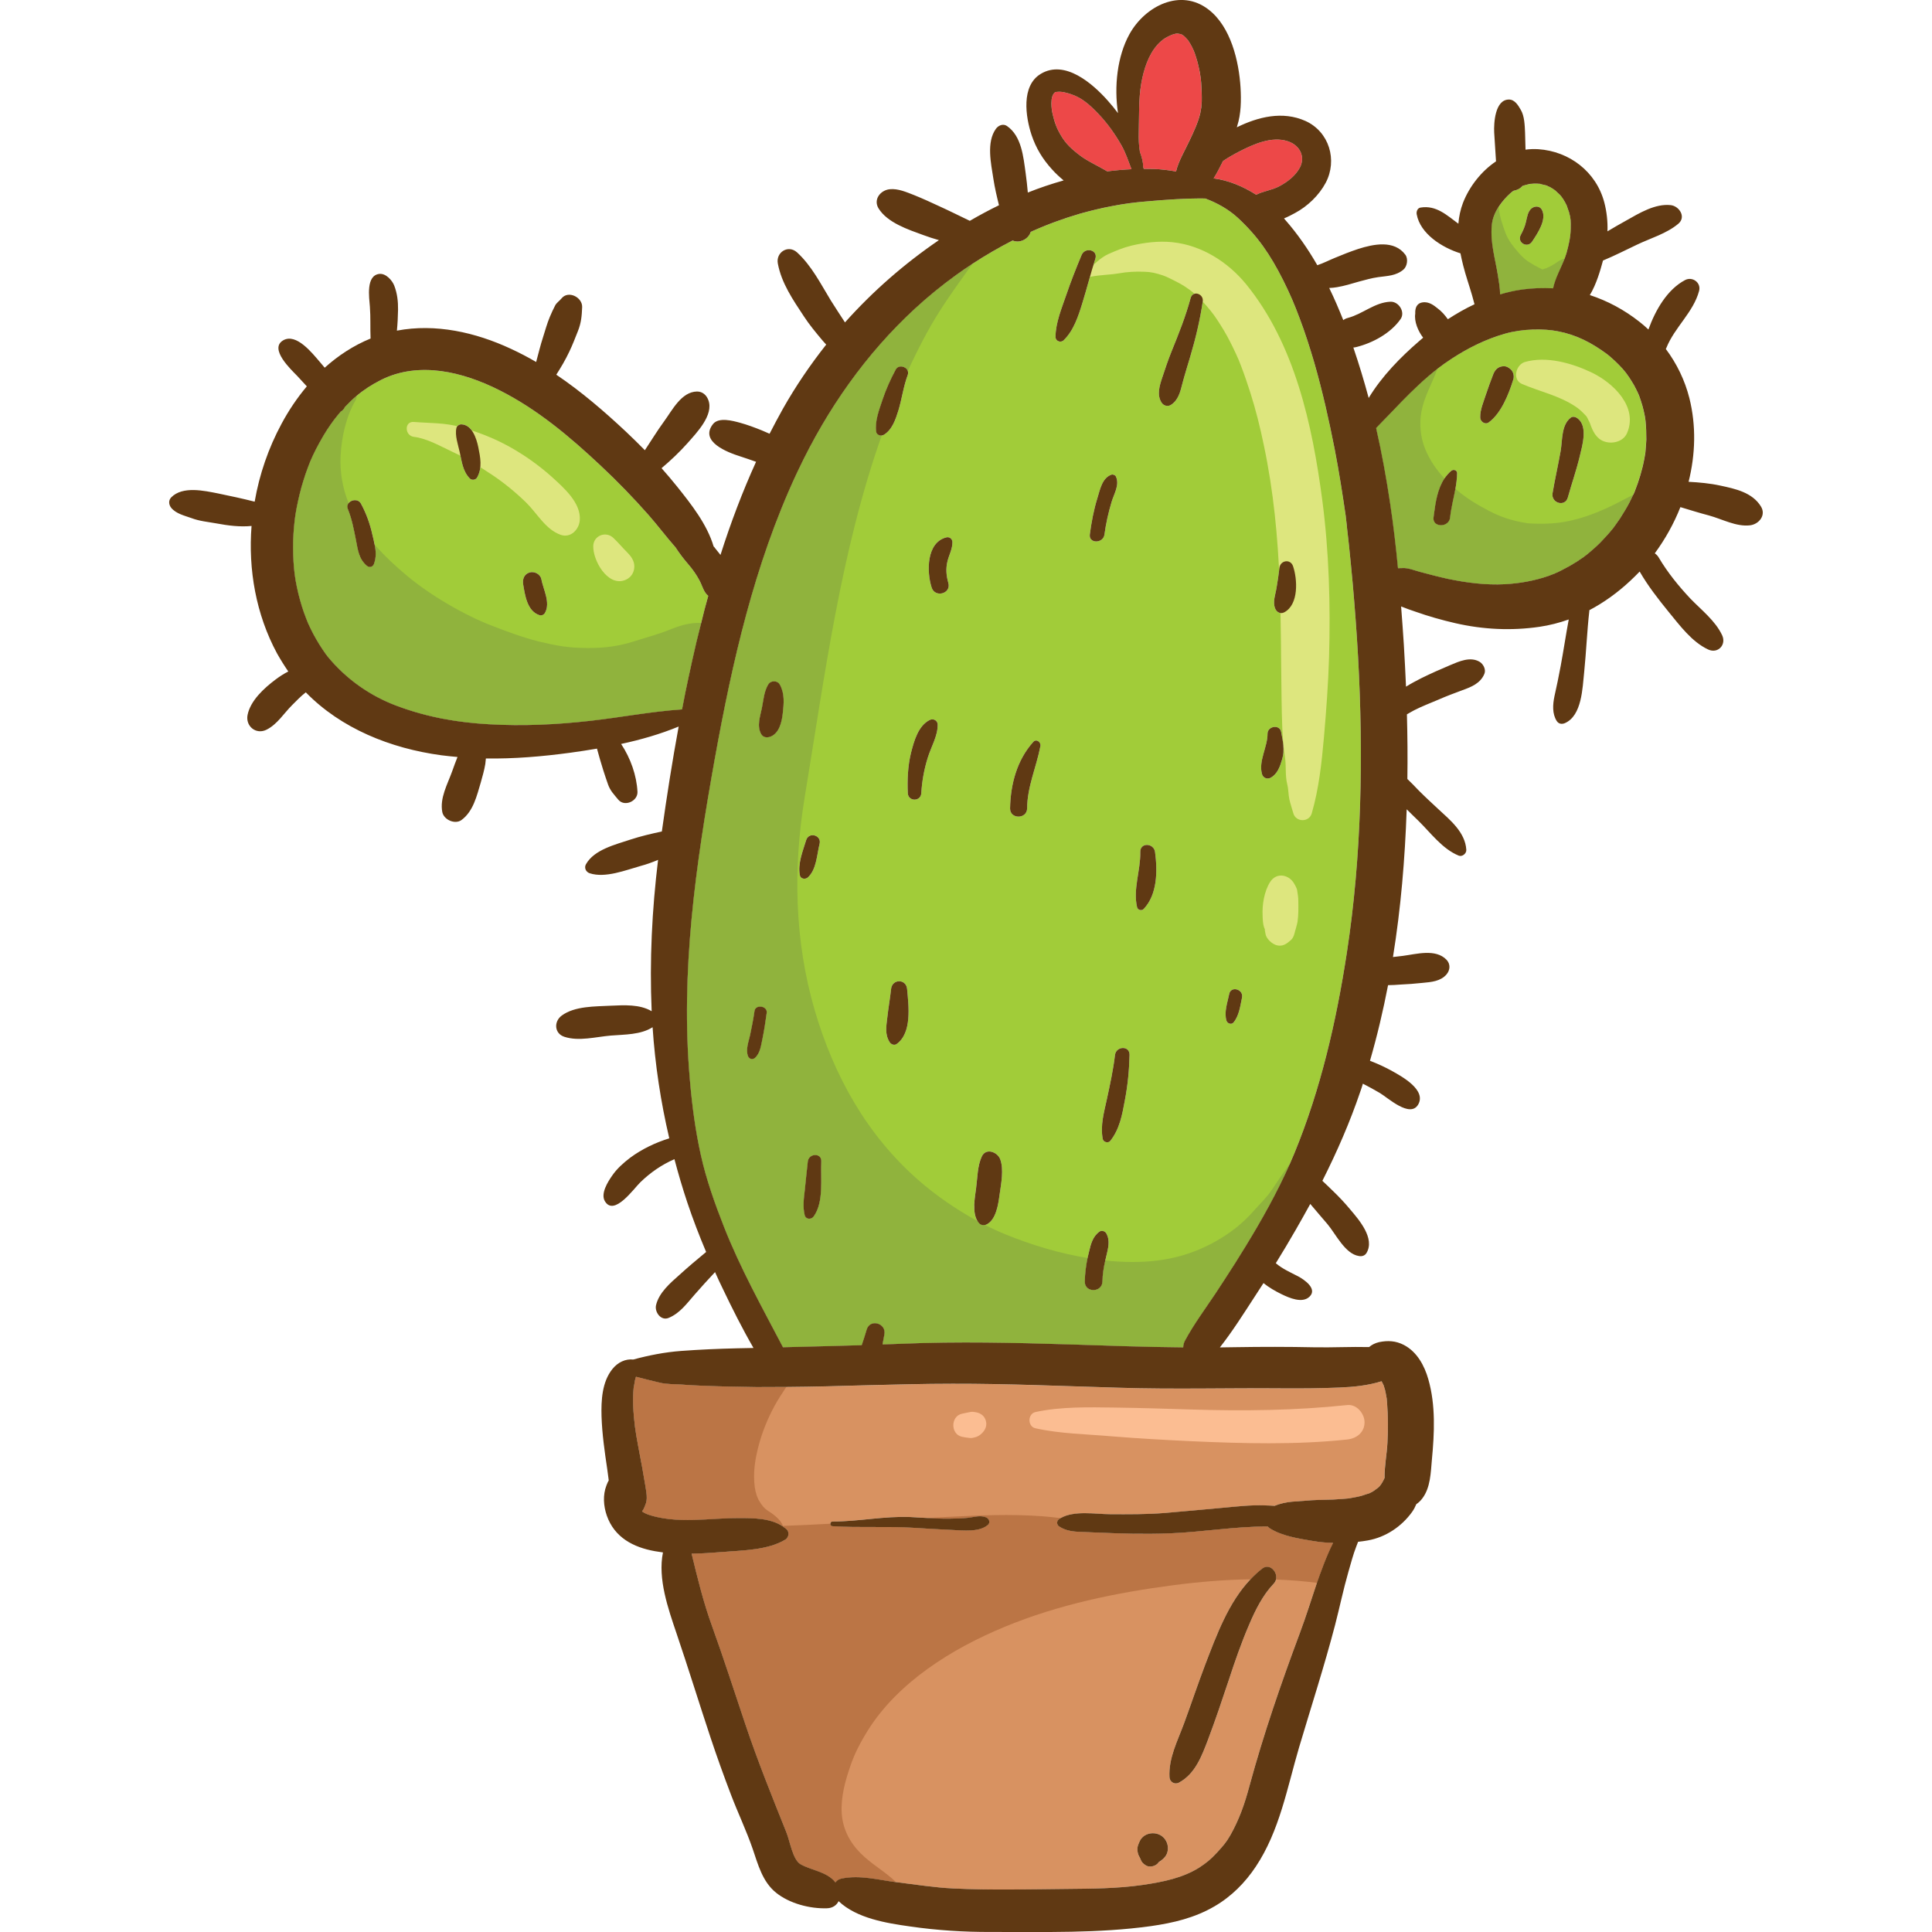 <?xml version="1.0" encoding="utf-8"?>
<!-- Generator: Adobe Illustrator 16.0.0, SVG Export Plug-In . SVG Version: 6.00 Build 0)  -->
<!DOCTYPE svg PUBLIC "-//W3C//DTD SVG 1.1//EN" "http://www.w3.org/Graphics/SVG/1.1/DTD/svg11.dtd">
<svg version="1.1" xmlns="http://www.w3.org/2000/svg" xmlns:xlink="http://www.w3.org/1999/xlink" x="0px" y="0px"
	 width="134.63px" height="134.63px" viewBox="0 0 134.63 134.63" enable-background="new 0 0 134.63 134.63" xml:space="preserve">
<g>
	<path fill="#ED4848" d="M89.754,9.847c-1.132-0.383-2.416,0.208-3.412,0.718c-0.383,0.199-0.766,0.414-1.125,0.662
		c-0.023,0.047-0.047,0.095-0.071,0.15c-0.176,0.352-0.358,0.71-0.574,1.053c1.045,0.136,2.049,0.559,2.967,1.141
		c0.494-0.256,1.107-0.319,1.61-0.591c0.565-0.303,1.116-0.718,1.427-1.292C90.974,10.947,90.607,10.133,89.754,9.847L89.754,9.847z
		"/>
	<path fill="#ED4848" d="M76.519,7.908c-0.534-0.558-1.108-1.092-1.866-1.338c-0.318-0.104-0.653-0.208-1.004-0.168
		c-0.144,0.016-0.12,0.008-0.231,0.135c-0.008,0.008-0.072,0.136-0.063,0.104c-0.032,0.096-0.056,0.192-0.072,0.287
		c0,0-0.016,0.24-0.016,0.264c0,0.136,0.008,0.271,0.023,0.398c0.048,0.423,0.247,1.108,0.455,1.508
		c0.383,0.749,0.726,1.123,1.419,1.666c0.598,0.471,1.339,0.781,1.993,1.18c0.559-0.072,1.125-0.127,1.69-0.151
		c-0.215-0.55-0.391-1.116-0.686-1.643C77.707,9.344,77.165,8.578,76.519,7.908L76.519,7.908z"/>
	<path fill="#ED4848" d="M83.671,5.445c-0.009-0.032-0.009-0.056-0.009-0.072c0-0.008-0.008-0.008-0.008-0.016s0-0.008,0-0.016
		c-0.031-0.224-0.071-0.455-0.128-0.678c-0.047-0.224-0.103-0.439-0.175-0.654c-0.032-0.104-0.063-0.215-0.104-0.318
		C83.232,3.66,83.136,3.428,83.176,3.5c-0.071-0.151-0.144-0.303-0.23-0.447c-0.057-0.087-0.104-0.167-0.16-0.254
		c-0.008,0-0.008-0.008-0.016-0.017c0,0,0,0,0-0.008c-0.008,0-0.008-0.009-0.016-0.009c-0.088-0.104-0.176-0.191-0.271-0.278
		c-0.032-0.017-0.111-0.071-0.144-0.088c-0.008,0-0.023-0.008-0.031-0.017c-0.08-0.023-0.264-0.039-0.208-0.039
		c-0.048-0.008-0.096-0.008-0.136,0c-0.008,0-0.016,0-0.023,0c-0.016,0.008-0.032,0.008-0.056,0.016
		c-0.08,0.023-0.168,0.04-0.247,0.072c0,0.008-0.224,0.104-0.224,0.104c-0.104,0.056-0.224,0.119-0.327,0.191
		c-0.119,0.088-0.278,0.223-0.431,0.391c-0.63,0.701-0.956,1.723-1.124,2.671c-0.199,1.132-0.144,2.265-0.183,3.405
		c-0.017,0.47,0.007,0.932,0.079,1.387c0.128,0.351,0.231,0.709,0.231,1.068c0.008,0.039,0.023,0.08,0.04,0.119
		c0.223,0,0.454,0,0.686,0.008c0.525,0.017,1.044,0.08,1.562,0.176c0.184-0.758,0.621-1.459,0.94-2.152
		c0.287-0.605,0.591-1.244,0.75-1.906c0.016-0.088,0.079-0.486,0.071-0.367c0.017-0.15,0.024-0.295,0.032-0.445
		c0.008-0.431-0.008-0.861-0.04-1.3C83.687,5.668,83.679,5.557,83.671,5.445L83.671,5.445z"/>
	<path fill="#A1CC39" d="M104.536,20.515c0.51-0.151,1.028-0.271,1.555-0.343c0.726-0.096,1.435-0.119,2.137-0.08
		c0.167-0.829,0.702-1.65,0.933-2.447c0.152-0.559,0.288-1.117,0.295-1.698c0.008-0.543,0.017-0.694-0.119-1.173
		c-0.023-0.079-0.191-0.502-0.144-0.422c-0.08-0.168-0.168-0.335-0.271-0.494c-0.016-0.016-0.183-0.248-0.119-0.168
		c-0.032-0.039-0.063-0.08-0.096-0.111c-0.056-0.057-0.406-0.359-0.263-0.264c-0.144-0.104-0.288-0.199-0.431-0.279
		c-0.024-0.008-0.176-0.071-0.199-0.088c0.008,0,0.016,0.009,0.023,0.009c-0.04-0.017-0.088-0.032-0.128-0.048
		c-0.071-0.023-0.51-0.104-0.343-0.096c-0.167-0.016-0.334-0.023-0.502-0.016c-0.031,0-0.335,0.039-0.159,0.008
		c-0.063,0.008-0.12,0.016-0.176,0.031c-0.144,0.032-0.295,0.072-0.438,0.12c-0.159,0.191-0.383,0.295-0.614,0.335
		c-0.079,0.048-0.128,0.08-0.184,0.135c-0.629,0.559-1.251,1.363-1.339,2.281c-0.111,1.18,0.231,2.297,0.423,3.443
		C104.44,19.565,104.536,20.053,104.536,20.515L104.536,20.515z M105.971,16.377L105.971,16.377c0.16-0.295,0.296-0.599,0.367-0.926
		c0.08-0.326,0.12-0.701,0.383-0.925c0.224-0.184,0.582-0.19,0.726,0.097c0.358,0.677-0.311,1.649-0.686,2.216
		C106.434,17.325,105.7,16.902,105.971,16.377L105.971,16.377z"/>
	<path fill="#A1CC39" d="M114.662,29.324c0,0,0,0,0-0.008c-0.008-0.072-0.04-0.278-0.048-0.326
		c-0.023-0.127-0.048-0.248-0.079-0.367c-0.057-0.239-0.121-0.471-0.2-0.709c-0.04-0.111-0.08-0.231-0.119-0.344
		c-0.017-0.039-0.072-0.176-0.096-0.223c0,0,0,0-0.009-0.008c0,0,0,0,0-0.008l0,0c-0.079-0.168-0.167-0.335-0.255-0.503
		c-0.151-0.255-0.303-0.503-0.479-0.741c-0.016-0.031-0.111-0.151-0.144-0.191l0,0c-0.008-0.008-0.016-0.016-0.016-0.016l0,0
		c-0.048-0.064-0.104-0.119-0.151-0.184c-0.184-0.199-0.367-0.391-0.566-0.574c-0.096-0.088-0.199-0.184-0.303-0.271
		c-0.017-0.016-0.191-0.15-0.215-0.176l0,0l0,0c-1.093-0.805-2.138-1.347-3.437-1.594c-0.957-0.191-2.433-0.184-3.668,0.168
		c-1.324,0.374-2.575,0.996-3.724,1.746c-2.049,1.323-3.579,3.133-5.262,4.831c0.398,1.746,0.717,3.509,0.98,5.278
		c0.224,1.482,0.398,2.982,0.542,4.488c0.112,0,0.216-0.008,0.327-0.008c0.391-0.023,0.829,0.168,1.204,0.264
		c0.646,0.176,1.283,0.343,1.937,0.486c1.308,0.271,2.64,0.446,3.979,0.375c1.029-0.057,2.058-0.239,3.03-0.574
		c0.071-0.024,0.446-0.176,0.463-0.176c-0.009,0-0.009,0.008-0.017,0.008c0.152-0.071,0.312-0.143,0.463-0.223
		c0.343-0.176,0.686-0.359,1.013-0.566c0.184-0.119,0.358-0.239,0.534-0.359c0.048-0.031,0.239-0.184,0.215-0.158
		c0.024-0.017,0.04-0.033,0.064-0.057c0.295-0.248,0.59-0.502,0.869-0.781c0.303-0.311,0.598-0.631,0.868-0.965
		c0.017-0.023,0.064-0.088,0.104-0.135l0,0c0.008-0.017,0.023-0.025,0.023-0.033c0.008-0.016,0.016-0.023,0.024-0.031l0,0l0,0
		l0.008-0.008l0,0c0,0,0,0,0-0.008c0.016-0.017,0.031-0.04,0.048-0.064c0.104-0.143,0.207-0.287,0.303-0.43
		c0.23-0.367,0.463-0.734,0.662-1.117c0.096-0.191,0.19-0.391,0.287-0.582c0.023-0.062,0.056-0.127,0.088-0.191v-0.008
		c0.295-0.749,0.533-1.523,0.678-2.32c0.015-0.063,0.056-0.342,0.063-0.366l0,0c0.008-0.063,0.008-0.128,0.016-0.184
		c0.024-0.247,0.04-0.503,0.048-0.749C114.718,30.193,114.71,29.756,114.662,29.324L114.662,29.324z M101.052,36.047L101.052,36.047
		c-0.08,0.74-1.252,0.732-1.156,0c0.151-1.148,0.304-2.449,1.235-3.238c0.152-0.127,0.415-0.047,0.407,0.176
		C101.514,34.021,101.163,35.01,101.052,36.047L101.052,36.047z M105.453,26.439L105.453,26.439
		c-0.311,1.004-0.838,2.359-1.714,2.996c-0.256,0.184-0.591-0.062-0.591-0.342c-0.016-0.534,0.224-1.061,0.383-1.562
		c0.168-0.494,0.343-0.997,0.534-1.475c0.136-0.32,0.344-0.512,0.694-0.535c0.223-0.008,0.351,0.08,0.51,0.215
		C105.453,25.896,105.525,26.207,105.453,26.439L105.453,26.439z M110.085,31.788L110.085,31.788
		c-0.23,0.974-0.565,1.914-0.829,2.87c-0.19,0.702-1.18,0.399-1.068-0.286c0.168-0.989,0.392-1.97,0.566-2.95
		c0.128-0.75,0.04-1.818,0.709-2.32c0.152-0.111,0.352-0.04,0.486,0.064C110.659,29.724,110.261,31.055,110.085,31.788
		L110.085,31.788z"/>
	<path fill="#A1CC39" d="M48.748,40.455c-0.215-0.406-0.479-0.781-0.781-1.132c-0.327-0.375-0.622-0.766-0.886-1.173
		c-0.645-0.732-1.243-1.529-1.873-2.248c-1.061-1.203-2.177-2.359-3.349-3.452c-2.137-2.009-4.417-3.931-7.048-5.254
		c-2.544-1.284-5.598-2.042-8.236-0.733c-1.013,0.51-1.786,1.084-2.535,1.889c-0.064,0.144-0.168,0.264-0.296,0.327
		c-0.079,0.097-0.159,0.185-0.239,0.288c-0.295,0.357-0.701,0.939-1.028,1.498c-0.318,0.551-0.613,1.108-0.86,1.691
		c0,0.007-0.136,0.366-0.16,0.414c-0.056,0.158-0.111,0.311-0.167,0.462c-0.097,0.304-0.2,0.614-0.287,0.925
		c-0.168,0.63-0.311,1.26-0.415,1.906c-0.072,0.462-0.144,1.188-0.159,1.857c-0.008,0.63,0,1.268,0.063,1.905
		c0.048,0.526,0.136,1.061,0.303,1.755c0.145,0.582,0.319,1.163,0.542,1.721c0.112,0.295,0.128,0.336,0.319,0.727
		c0.12,0.246,0.247,0.494,0.391,0.733c0.136,0.239,0.279,0.47,0.431,0.693c0.079,0.112,0.151,0.224,0.231,0.335
		c0.032,0.039,0.056,0.072,0.071,0.088v0.008c0.009,0.008,0.024,0.023,0.032,0.04c1.332,1.634,3.03,2.782,4.815,3.452
		c2.145,0.805,4.274,1.172,6.451,1.291c2.344,0.137,4.712,0.025,7.048-0.238c2.137-0.239,4.266-0.654,6.402-0.797
		c0.071-0.383,0.151-0.773,0.224-1.156c0.462-2.257,0.988-4.521,1.603-6.754C49.027,41.252,48.955,40.846,48.748,40.455
		L48.748,40.455z M26.057,39.307L26.057,39.307c-0.08,0.208-0.312,0.271-0.486,0.128c-0.582-0.494-0.63-1.124-0.773-1.833
		c-0.144-0.727-0.279-1.443-0.558-2.129c-0.216-0.526,0.638-0.869,0.908-0.383c0.375,0.686,0.639,1.427,0.806,2.192
		C26.12,37.984,26.319,38.605,26.057,39.307L26.057,39.307z M33.248,33.271L33.248,33.271c-0.104,0.184-0.375,0.215-0.518,0.064
		c-0.487-0.511-0.551-1.173-0.694-1.826c-0.111-0.511-0.351-1.156-0.231-1.683c0.032-0.144,0.185-0.255,0.335-0.255
		c0.75,0.016,1.061,0.965,1.188,1.586C33.472,31.868,33.623,32.602,33.248,33.271L33.248,33.271z M37.977,42.704L37.977,42.704
		c-0.072,0.135-0.247,0.215-0.391,0.159c-0.854-0.279-1.005-1.403-1.132-2.16c-0.057-0.359,0.087-0.711,0.462-0.814
		c0.319-0.088,0.733,0.112,0.805,0.463C37.856,41.077,38.375,41.994,37.977,42.704L37.977,42.704z"/>
	<path fill="#A1CC39" d="M94.259,40.631c-0.08-0.877-0.167-1.746-0.256-2.623c-0.047-0.398-0.087-0.798-0.135-1.196
		c-0.016-0.19-0.04-0.391-0.063-0.59c-0.017-0.104-0.024-0.167-0.024-0.208c0-0.008,0-0.016,0-0.023
		c-0.23-1.562-0.471-3.125-0.773-4.68c-0.398-2.033-0.854-4.059-1.428-6.053c-0.303-1.027-0.629-2.057-1.012-3.068
		c-0.375-0.998-0.63-1.611-1.156-2.672c-0.893-1.77-1.762-3.054-3.174-4.354c-0.621-0.566-1.395-1.012-2.248-1.331
		c-1.379-0.017-2.774,0.087-4.146,0.207c-0.772,0.063-1.562,0.168-2.336,0.319c-0.766,0.144-1.515,0.326-2.256,0.534
		c-1.173,0.343-2.32,0.765-3.429,1.268c-0.168,0.534-0.805,0.806-1.26,0.598c-1.371,0.702-2.688,1.507-3.938,2.408
		c-4.816,3.468-8.443,8.228-10.979,13.554l0,0c-0.056,0.12-0.119,0.24-0.175,0.367c-2.91,6.267-4.449,13.068-5.67,19.838
		c-1.322,7.367-2.392,14.805-1.729,22.301c0.151,1.785,0.383,3.547,0.773,5.293c0.375,1.684,0.965,3.342,1.595,4.944
		c1.148,2.926,2.671,5.646,4.122,8.419c1.834-0.047,3.66-0.088,5.485-0.143c0.12-0.359,0.239-0.718,0.343-1.077
		c0.224-0.798,1.403-0.462,1.236,0.343c-0.048,0.231-0.088,0.455-0.128,0.678c0.463-0.008,0.925-0.031,1.388-0.047
		c3.874-0.16,7.741-0.072,11.617,0.047c2.646,0.088,5.293,0.184,7.948,0.207c0-0.159,0.04-0.318,0.128-0.479
		c0.614-1.139,1.388-2.176,2.105-3.252c0.717-1.076,1.419-2.161,2.089-3.27c1.275-2.089,2.487-4.25,3.42-6.514
		c1.842-4.473,2.927-9.201,3.66-13.977c1.036-6.738,1.164-13.777,0.781-20.643C94.538,44.043,94.41,42.337,94.259,40.631
		L94.259,40.631z M53.429,70.57L53.429,70.57c-0.08,0.605-0.176,1.211-0.295,1.809c-0.104,0.471-0.152,1.006-0.527,1.34
		c-0.167,0.152-0.406,0.08-0.485-0.127c-0.168-0.463,0.039-0.988,0.144-1.451c0.119-0.559,0.23-1.125,0.311-1.691
		C52.639,69.972,53.484,70.083,53.429,70.57L53.429,70.57z M54.545,49.721L54.545,49.721c-0.064,0.582-0.239,1.355-0.829,1.602
		c-0.248,0.104-0.543,0.08-0.679-0.176c-0.311-0.573-0.062-1.227,0.056-1.825c0.112-0.55,0.145-1.124,0.431-1.61
		c0.176-0.311,0.646-0.318,0.821,0C54.688,48.324,54.624,49.042,54.545,49.721L54.545,49.721z M55.74,60.994L55.74,60.994
		c-0.167-0.789,0.207-1.698,0.439-2.456c0.183-0.59,1.084-0.343,0.933,0.263c-0.191,0.758-0.208,1.787-0.821,2.345
		C56.115,61.297,55.788,61.25,55.74,60.994L55.74,60.994z M56.705,84.762L56.705,84.762c-0.159,0.231-0.55,0.231-0.63-0.08
		c-0.144-0.581-0.063-1.18,0.008-1.77c0.072-0.654,0.128-1.315,0.208-1.978c0.071-0.581,0.973-0.614,0.94,0
		C57.176,82.115,57.423,83.758,56.705,84.762L56.705,84.762z M61.577,30.305L61.577,30.305c-0.184,0.104-0.486,0.017-0.519-0.215
		c-0.111-0.732,0.207-1.538,0.438-2.232c0.247-0.732,0.55-1.411,0.917-2.096c0.247-0.455,1.028-0.145,0.846,0.357
		c-0.304,0.806-0.407,1.658-0.654,2.48C62.414,29.213,62.167,29.963,61.577,30.305L61.577,30.305z M62.478,72.754L62.478,72.754
		c-0.159,0.111-0.383,0.024-0.479-0.127c-0.351-0.543-0.238-1.117-0.167-1.723c0.071-0.661,0.191-1.315,0.263-1.984
		c0.072-0.718,1.053-0.727,1.116,0C63.315,70.083,63.57,71.973,62.478,72.754L62.478,72.754z M64.654,52.789L64.654,52.789
		c-0.255,0.814-0.406,1.635-0.454,2.48c-0.032,0.598-0.909,0.605-0.94,0c-0.041-0.926,0-1.897,0.223-2.807
		c0.207-0.806,0.494-1.881,1.3-2.289c0.247-0.127,0.558,0.025,0.558,0.32C65.356,51.274,64.878,52.057,64.654,52.789L64.654,52.789z
		 M66.082,40.615L66.082,40.615c0.223,0.757-0.934,1.068-1.164,0.318c-0.344-1.076-0.375-3.125,1.021-3.484
		c0.215-0.064,0.423,0.104,0.43,0.318c0.009,0.479-0.23,0.886-0.343,1.34C65.898,39.626,65.938,40.104,66.082,40.615L66.082,40.615z
		 M77.443,33.08L77.443,33.08c0.111-0.04,0.271,0.023,0.319,0.128c0.271,0.59-0.136,1.204-0.304,1.778
		c-0.223,0.74-0.391,1.49-0.494,2.256c-0.08,0.646-1.108,0.654-1.021,0c0.112-0.854,0.271-1.707,0.526-2.527
		C76.654,34.125,76.798,33.312,77.443,33.08L77.443,33.08z M69.654,83.247L69.654,83.247c-0.089,0.653-0.232,1.729-0.894,2.073
		c-0.167,0.088-0.383,0.08-0.526-0.072c-0.542-0.59-0.311-1.73-0.215-2.455c0.095-0.71,0.088-1.547,0.398-2.209
		c0.287-0.605,1.06-0.318,1.268,0.167C69.973,81.461,69.757,82.514,69.654,83.247L69.654,83.247z M72.5,51.992L72.5,51.992
		c-0.279,1.467-0.917,2.814-0.925,4.338c-0.008,0.766-1.204,0.766-1.188,0c0.031-1.683,0.478-3.365,1.618-4.633
		C72.221,51.458,72.556,51.721,72.5,51.992L72.5,51.992z M74.119,23.712L74.119,23.712c-0.2,0.198-0.566,0.063-0.566-0.231
		c0.008-1.005,0.431-1.994,0.749-2.926c0.319-0.941,0.687-1.866,1.069-2.783c0.238-0.574,1.163-0.367,0.956,0.264
		c-0.327,1.012-0.582,2.049-0.9,3.07C75.147,22.014,74.82,23.034,74.119,23.712L74.119,23.712z M77.085,87.561L77.085,87.561
		c-0.144,0.574-0.256,1.148-0.264,1.746c-0.023,0.789-1.244,0.789-1.228,0c0.008-0.701,0.128-1.396,0.295-2.081
		c0.128-0.542,0.255-1.061,0.733-1.403c0.144-0.104,0.383-0.031,0.471,0.128C77.38,86.468,77.212,87.011,77.085,87.561
		L77.085,87.561z M78.384,76.678L78.384,76.678c-0.183,0.996-0.366,2.018-1.021,2.83c-0.143,0.176-0.479,0.08-0.518-0.136
		c-0.184-0.957,0.096-1.882,0.295-2.814c0.215-1.005,0.438-2.018,0.558-3.046c0.08-0.622,1.029-0.662,1.013,0
		C78.688,74.572,78.584,75.633,78.384,76.678L78.384,76.678z M79.7,63.338L79.7,63.338c-0.144,0.152-0.415,0.08-0.463-0.119
		c-0.295-1.252,0.247-2.568,0.224-3.844c-0.024-0.686,0.948-0.637,1.028,0C80.664,60.691,80.656,62.325,79.7,63.338L79.7,63.338z
		 M83.814,21L83.814,21c-0.191,1.293-0.495,2.584-0.869,3.836c-0.184,0.63-0.383,1.252-0.551,1.89
		c-0.144,0.565-0.278,1.164-0.806,1.491c-0.223,0.144-0.525,0.047-0.653-0.176c-0.327-0.526-0.136-1.156,0.048-1.707
		c0.207-0.621,0.414-1.251,0.661-1.857c0.495-1.219,0.981-2.432,1.324-3.707C83.12,20.211,83.886,20.467,83.814,21L83.814,21z
		 M86.549,69.518L86.549,69.518c-0.128,0.598-0.199,1.252-0.59,1.73c-0.152,0.184-0.438,0.07-0.494-0.128
		c-0.176-0.599,0.071-1.26,0.191-1.851C85.768,68.68,86.669,68.928,86.549,69.518L86.549,69.518z M89.347,52.901L89.347,52.901
		c-0.143,0.494-0.318,1.028-0.797,1.292c-0.239,0.135-0.534,0.016-0.605-0.248c-0.264-0.9,0.391-1.905,0.383-2.814
		c0-0.534,0.845-0.678,0.948-0.127C89.396,51.634,89.538,52.256,89.347,52.901L89.347,52.901z M89.499,42.664L89.499,42.664
		c-0.264,0.144-0.526,0.008-0.639-0.256c-0.191-0.479,0.024-0.98,0.097-1.459c0.079-0.454,0.143-0.908,0.199-1.371
		c0.056-0.526,0.757-0.662,0.948-0.127C90.416,40.367,90.512,42.121,89.499,42.664L89.499,42.664z"/>
	<path fill="#D89261" d="M96.659,97.79c-0.009-0.128-0.024-0.255-0.032-0.383c0-0.008-0.008-0.008-0.008-0.008
		c-0.024-0.184-0.064-0.366-0.104-0.542c-0.032-0.111-0.064-0.216-0.097-0.319c-0.031-0.063-0.104-0.215-0.143-0.286
		c-0.934,0.295-1.946,0.398-2.918,0.438c-1.316,0.057-2.632,0.064-3.947,0.057c-3.812-0.033-7.622,0.079-11.434-0.041
		c-3.867-0.111-7.734-0.287-11.601-0.278c-1.978,0-3.963,0.056-5.94,0.104c-1.865,0.056-3.731,0.104-5.597,0.12
		c-1.922,0.016-3.844,0-5.765-0.08c-0.542-0.016-1.076-0.049-1.611-0.088c-0.47-0.031-0.98-0.016-1.435-0.119
		c-0.574-0.137-1.14-0.271-1.706-0.423c-0.017,0.048-0.04,0.12-0.04,0.136c-0.016,0.056-0.023,0.104-0.04,0.159v0.008
		c-0.016,0.112-0.08,0.486-0.08,0.431c-0.087,0.9-0.023,1.834,0.088,2.734c0.088,0.727,0.343,1.953,0.511,2.887
		c0.072,0.43,0.151,0.861,0.223,1.292c0.04,0.271,0.097,0.542,0.088,0.821c-0.008,0.23-0.048,0.357-0.127,0.525
		c0.016-0.023,0.023-0.031,0.023-0.039c-0.008,0.016-0.04,0.096-0.056,0.127c-0.04,0.12-0.104,0.215-0.167,0.303
		c0.263,0.191,0.653,0.304,1.044,0.391c0.558,0.128,1.124,0.184,1.706,0.199c1.34,0.04,2.663-0.127,4.003-0.127
		c1.107,0,2.447,0,3.316,0.781c0.224,0.207,0.151,0.582-0.096,0.726c-1.203,0.726-2.941,0.741-4.313,0.853
		c-0.733,0.057-1.475,0.112-2.208,0.12c0.414,1.706,0.821,3.396,1.427,5.056c0.821,2.271,1.555,4.568,2.328,6.864
		c0.854,2.544,1.85,5.007,2.847,7.495c0.255,0.621,0.438,1.913,0.997,2.232c0.766,0.43,1.841,0.51,2.424,1.26
		c0.095-0.137,0.247-0.231,0.438-0.271c1.299-0.263,2.574,0.104,3.867,0.264c1.308,0.159,2.591,0.366,3.906,0.43
		c2.623,0.128,5.263,0.057,7.894,0.032c1.762-0.017,3.556-0.024,5.31-0.279c1.459-0.215,2.799-0.494,3.938-1.212
		c0.486-0.318,0.782-0.55,1.252-1.061c0.399-0.446,0.606-0.654,0.918-1.203c0.613-1.093,0.987-2.153,1.323-3.413
		c0.988-3.636,2.2-7.144,3.516-10.668c0.558-1.499,1.005-3.046,1.57-4.545c0.208-0.558,0.447-1.163,0.742-1.729
		c-0.479-0.008-0.949-0.057-1.419-0.137c-0.989-0.166-2.113-0.334-2.975-0.869c-0.056-0.039-0.111-0.087-0.159-0.135
		c-2.304-0.016-4.608,0.398-6.913,0.479c-1.363,0.048-2.734,0.031-4.098-0.023c-0.678-0.024-1.348-0.057-2.018-0.08
		c-0.542-0.016-1.052-0.08-1.499-0.375c-0.199-0.135-0.199-0.398,0-0.525c0.94-0.623,2.432-0.344,3.517-0.336
		c1.291,0.008,2.583,0.016,3.874-0.088c1.301-0.104,2.601-0.238,3.899-0.35c1.005-0.088,2.025-0.216,3.038-0.176
		c0.223,0.008,0.446,0.016,0.678,0.031c0.375-0.158,0.805-0.246,1.203-0.286c0.367-0.032,0.862-0.064,1.396-0.104
		c0.495-0.031,0.989-0.023,1.476-0.047c0.247-0.017,0.494-0.033,0.741-0.049c0.119-0.008,0.239-0.023,0.358-0.031
		c0-0.008,0.008-0.008,0.017-0.008c0,0,0,0,0.008,0c0.016,0,0.04-0.009,0.063-0.009c0.264-0.048,0.542-0.095,0.806-0.167
		c0.088-0.023,0.605-0.207,0.438-0.128c0.167-0.079,0.343-0.167,0.494-0.278c0.04-0.024,0.255-0.199,0.191-0.136
		c0.032-0.032,0.072-0.063,0.104-0.097c0.136-0.15,0.255-0.358,0.367-0.605c-0.016-0.805,0.159-1.634,0.199-2.447
		C96.73,99.623,96.73,98.707,96.659,97.79L96.659,97.79z M68.849,106.258L68.849,106.258c-0.599,0.525-1.723,0.391-2.472,0.358
		c-0.901-0.04-1.794-0.096-2.695-0.151c-1.882-0.119-3.771,0.008-5.661-0.111c-0.215-0.008-0.215-0.327,0-0.327
		c1.818,0,3.612-0.392,5.438-0.312c0.894,0.048,1.802,0.128,2.695,0.112c0.446,0,0.901-0.017,1.348-0.064
		c0.415-0.056,0.805-0.183,1.204-0.031C68.912,105.803,69.039,106.09,68.849,106.258L68.849,106.258z M82.507,120.099
		L82.507,120.099c0.502-1.363,0.964-2.751,1.482-4.114c0.909-2.359,1.897-5.086,3.971-6.682c0.622-0.47,1.308,0.519,0.806,1.045
		c-0.766,0.797-1.284,1.842-1.715,2.854c-0.55,1.275-1.004,2.591-1.435,3.907c-0.455,1.371-0.917,2.742-1.428,4.098
		c-0.438,1.148-0.893,2.4-2.033,3.014c-0.303,0.16-0.646-0.047-0.661-0.383C81.422,122.516,82.06,121.318,82.507,120.099
		L82.507,120.099z M79.301,128.598L79.301,128.598c0.04-0.111,0.088-0.23,0.144-0.342c0.319-0.591,1.173-0.67,1.635-0.208
		c0.263,0.263,0.367,0.654,0.271,1.013c-0.072,0.271-0.248,0.471-0.479,0.622c-0.008,0.008-0.024,0.017-0.032,0.024
		c0.032-0.024,0.057-0.041,0.08-0.064c-0.056,0.048-0.111,0.08-0.176,0.119c-0.048,0.08-0.119,0.152-0.223,0.208
		c-0.208,0.12-0.503,0.144-0.702,0c-0.151-0.096-0.279-0.224-0.335-0.399c-0.023-0.039-0.04-0.088-0.056-0.127
		C79.27,129.204,79.214,128.854,79.301,128.598L79.301,128.598z"/>
	<path fill="#BB7545" d="M91.477,107.381c-0.989-0.166-2.113-0.334-2.975-0.869c-0.056-0.039-0.111-0.087-0.159-0.135
		c-2.304-0.016-4.608,0.398-6.913,0.479c-0.797,0.031-1.603,0.031-2.407,0.024c-0.559-0.009-1.124-0.024-1.69-0.048
		c-0.678-0.024-1.348-0.057-2.018-0.08c-0.542-0.016-1.052-0.08-1.499-0.375c-0.199-0.135-0.199-0.398,0-0.525
		c0.032-0.024,0.064-0.041,0.096-0.064c-0.422-0.048-0.837-0.096-1.26-0.127c-2.225-0.168-4.473-0.064-6.697,0.047
		c-0.462,0.024-0.925,0.049-1.387,0.072c0.533,0.031,1.061,0.056,1.586,0.048c0.446,0,0.901-0.017,1.348-0.064
		c0.415-0.056,0.805-0.183,1.204-0.031c0.207,0.071,0.334,0.358,0.144,0.526c-0.599,0.525-1.723,0.391-2.472,0.358
		c-0.901-0.04-1.794-0.096-2.695-0.151c-1.882-0.119-3.771,0.008-5.661-0.111c-0.111,0-0.167-0.096-0.159-0.176
		c-1.101,0.064-2.2,0.111-3.301,0.151c-0.184-0.478-0.71-0.837-1.108-1.093c-0.183-0.127-0.359-0.318-0.542-0.637
		c-0.04-0.057-0.071-0.12-0.096-0.184c0.008,0.016-0.072-0.168-0.08-0.191c-0.031-0.104-0.056-0.207-0.087-0.303
		c-0.009-0.04-0.056-0.304-0.056-0.304c-0.12-0.98,0.007-1.817,0.23-2.719c0.256-1.028,0.653-2.017,1.156-2.942
		c0.247-0.453,0.534-0.877,0.813-1.307c-0.686,0.008-1.38,0.008-2.073,0.008c-1.22-0.017-2.432-0.04-3.644-0.088
		c-0.542-0.016-1.076-0.049-1.611-0.088c-0.47-0.031-0.98-0.016-1.435-0.119c-0.574-0.137-1.14-0.271-1.706-0.423
		c-0.017,0.048-0.04,0.12-0.04,0.136c-0.016,0.056-0.023,0.104-0.04,0.159v0.008c-0.016,0.112-0.08,0.486-0.08,0.431
		c-0.087,0.9-0.023,1.834,0.088,2.734c0.088,0.727,0.343,1.953,0.511,2.887c0.072,0.43,0.151,0.861,0.223,1.292
		c0.04,0.271,0.097,0.542,0.088,0.821c-0.008,0.23-0.048,0.357-0.127,0.525c0.016-0.016,0.016-0.023,0.023-0.031
		c-0.016,0.023-0.04,0.088-0.056,0.119c-0.04,0.12-0.104,0.215-0.167,0.303c0.263,0.191,0.653,0.304,1.044,0.391
		c0.558,0.128,1.124,0.184,1.706,0.199c1.125,0.032,2.248-0.079,3.373-0.119c0.207,0,0.422-0.008,0.63-0.008
		c0.996,0,2.192,0,3.046,0.574c0.096,0.063,0.183,0.136,0.271,0.207c0.184,0.176,0.168,0.455,0.016,0.63
		c-0.031,0.04-0.071,0.071-0.111,0.096c-1.203,0.726-2.941,0.741-4.313,0.853c-0.733,0.057-1.475,0.112-2.208,0.12
		c0.414,1.706,0.821,3.396,1.427,5.056c0.821,2.271,1.555,4.568,2.328,6.864c0.854,2.544,1.85,5.007,2.847,7.495
		c0.255,0.621,0.438,1.913,0.997,2.232c0.766,0.43,1.841,0.51,2.424,1.26c0.056-0.08,0.127-0.145,0.215-0.191
		c0.063-0.031,0.136-0.064,0.224-0.08c1.267-0.256,2.519,0.088,3.779,0.255c-0.758-0.741-1.699-1.243-2.464-2.009
		c-0.773-0.773-1.26-1.723-1.324-2.822c-0.063-1.108,0.247-2.232,0.606-3.27c0.279-0.829,0.693-1.643,1.235-2.504
		c2.09-3.316,5.812-5.66,9.504-7.184c3.771-1.562,7.767-2.384,11.793-2.91c1.77-0.23,3.563-0.383,5.35-0.406
		c0.255-0.271,0.526-0.518,0.821-0.75c0.518-0.398,1.092,0.24,0.957,0.766c0.957,0.032,1.914,0.111,2.854,0.231
		c0.12-0.351,0.248-0.701,0.383-1.053c0.024-0.071,0.048-0.144,0.08-0.215c0.191-0.494,0.406-1.013,0.662-1.515
		C92.417,107.51,91.946,107.461,91.477,107.381L91.477,107.381z"/>
	<path fill="#90B33D" d="M112.302,35.249c-1.172,0.565-2.464,1.036-3.764,1.188c-0.581,0.062-1.18,0.07-1.762,0.047
		c-0.096-0.008-0.183-0.008-0.271-0.016c-0.04-0.008-0.072-0.008-0.097-0.008c-0.023-0.008-0.047-0.008-0.071-0.017
		c-0.231-0.031-0.462-0.087-0.686-0.135c-1.037-0.247-1.683-0.574-2.607-1.101c-0.558-0.319-1.116-0.701-1.626-1.141
		c-0.12,0.654-0.295,1.308-0.367,1.979c-0.023,0.278-0.207,0.445-0.414,0.518c-0.359,0.119-0.806-0.057-0.742-0.518
		c0.008-0.064,0.016-0.129,0.024-0.191c0.111-0.861,0.255-1.795,0.733-2.512c-0.559-0.606-1.036-1.301-1.34-2.057
		c-0.335-0.822-0.422-1.771-0.255-2.632c0.191-1.013,0.741-1.946,1.092-2.902c0.009-0.017,0.017-0.04,0.017-0.056
		c-0.901,0.701-1.714,1.49-2.504,2.297c-0.59,0.605-1.172,1.227-1.77,1.833c0.398,1.746,0.717,3.509,0.98,5.278
		c0.224,1.482,0.398,2.982,0.542,4.488c0.112,0,0.216-0.008,0.327-0.008c0.391-0.023,0.829,0.168,1.204,0.264
		c0.646,0.176,1.283,0.343,1.937,0.486c1.308,0.271,2.64,0.446,3.979,0.375c1.029-0.057,2.058-0.239,3.03-0.574
		c0.071-0.024,0.446-0.176,0.463-0.176c-0.009,0-0.009,0-0.009,0c0.152-0.063,0.304-0.135,0.455-0.215
		c0.343-0.176,0.686-0.359,1.005-0.566c0.008,0,0.008,0,0.008,0c0.184-0.119,0.358-0.239,0.534-0.359
		c0.04-0.031,0.215-0.167,0.215-0.167c0.024-0.008,0.04-0.032,0.064-0.048c0.295-0.248,0.59-0.502,0.869-0.781
		c0.303-0.311,0.598-0.631,0.868-0.965c0.017-0.023,0.064-0.088,0.104-0.135l0,0c0.008-0.017,0.023-0.025,0.023-0.033
		c0.008-0.016,0.016-0.023,0.024-0.031l0,0l0.008-0.008l0,0c0,0,0,0,0-0.008c0.016-0.017,0.031-0.04,0.048-0.064
		c0.104-0.143,0.207-0.287,0.303-0.43c0.23-0.367,0.463-0.734,0.662-1.117c0.087-0.184,0.183-0.358,0.263-0.541
		C113.274,34.738,112.772,35.025,112.302,35.249L112.302,35.249z"/>
	<path fill="#90B33D" d="M104.536,20.515c0.51-0.151,1.028-0.271,1.555-0.343c0.726-0.096,1.435-0.119,2.137-0.08
		c0.144-0.701,0.542-1.396,0.806-2.073c-0.224,0.04-0.438,0.184-0.606,0.304c-0.311,0.207-0.598,0.358-0.948,0.454
		c-0.04-0.024-0.176-0.088-0.207-0.104c-0.112-0.056-0.232-0.12-0.344-0.184c-0.494-0.279-0.757-0.471-1.132-0.909
		c-0.351-0.406-0.67-0.797-0.869-1.299c-0.215-0.559-0.454-1.268-0.494-1.874c-0.256,0.391-0.438,0.829-0.479,1.3
		c-0.111,1.18,0.231,2.297,0.423,3.443C104.44,19.565,104.536,20.053,104.536,20.515L104.536,20.515z"/>
	<path fill="#90B33D" d="M88.638,82.896c-0.351,0.533-0.829,0.98-1.252,1.459c-0.805,0.917-1.65,1.57-2.695,2.16
		c-2.112,1.181-4.257,1.539-6.761,1.396c-0.303-0.017-0.605-0.04-0.909-0.079c-0.111,0.486-0.191,0.973-0.199,1.475
		c-0.023,0.789-1.244,0.789-1.228,0c0.008-0.559,0.08-1.101,0.191-1.643c-1.938-0.318-3.907-0.908-5.709-1.643
		c-0.471-0.191-0.957-0.414-1.436-0.662c-0.144,0.041-0.294,0.008-0.406-0.111c-0.04-0.047-0.088-0.104-0.12-0.16
		c-1.467-0.797-2.901-1.793-4.065-2.806c-3.637-3.165-5.94-7.312-7.28-11.896c-1.402-4.809-1.515-9.879-0.693-14.846
		c1.388-8.404,2.504-17.119,5.366-25.195c-0.167,0.016-0.358-0.072-0.383-0.256c-0.111-0.732,0.207-1.538,0.438-2.232
		c0.247-0.732,0.55-1.411,0.917-2.096c0.191-0.368,0.733-0.24,0.846,0.087c0.398-0.869,0.828-1.73,1.283-2.575
		c0.933-1.738,2.081-3.293,3.221-4.889c-0.383,0.248-0.765,0.512-1.14,0.782c-1.005,0.726-1.962,1.507-2.862,2.336
		c-3.421,3.149-6.115,7.001-8.117,11.218l0,0c-0.056,0.12-0.119,0.24-0.175,0.367c-2.91,6.267-4.449,13.068-5.67,19.838
		c-1.322,7.367-2.392,14.805-1.729,22.301c0.151,1.785,0.383,3.547,0.773,5.293c0.375,1.684,0.965,3.342,1.595,4.944
		c1.148,2.926,2.671,5.646,4.122,8.419c1.834-0.047,3.66-0.088,5.485-0.143c0.12-0.359,0.239-0.718,0.343-1.077
		c0.224-0.798,1.403-0.462,1.236,0.343c-0.048,0.231-0.088,0.455-0.128,0.678c0.463-0.008,0.925-0.031,1.388-0.047
		c3.874-0.16,7.741-0.072,11.617,0.047c2.646,0.088,5.293,0.184,7.948,0.207c0-0.159,0.04-0.318,0.128-0.479
		c0.614-1.139,1.388-2.176,2.105-3.252c0.223-0.344,0.445-0.678,0.669-1.021c0.486-0.741,0.957-1.49,1.42-2.248
		c1.14-1.857,2.216-3.779,3.102-5.771c-0.032,0.031-0.064,0.062-0.097,0.111C89.388,81.78,89.013,82.33,88.638,82.896L88.638,82.896
		z M53.093,49.321L53.093,49.321c0.112-0.55,0.145-1.124,0.431-1.61c0.176-0.311,0.646-0.318,0.821,0
		c0.344,0.613,0.279,1.331,0.2,2.01c-0.064,0.582-0.239,1.355-0.829,1.602c-0.248,0.104-0.543,0.08-0.679-0.176
		C52.727,50.573,52.975,49.92,53.093,49.321L53.093,49.321z M53.429,70.57L53.429,70.57c-0.08,0.605-0.176,1.211-0.295,1.809
		c-0.104,0.471-0.152,1.006-0.527,1.34c-0.167,0.152-0.406,0.08-0.485-0.127c-0.168-0.463,0.039-0.988,0.144-1.451
		c0.119-0.559,0.23-1.125,0.311-1.691C52.639,69.972,53.484,70.083,53.429,70.57L53.429,70.57z M56.705,84.762L56.705,84.762
		c-0.159,0.231-0.55,0.231-0.63-0.08c-0.144-0.581-0.063-1.18,0.008-1.77c0.072-0.654,0.128-1.315,0.208-1.978
		c0.071-0.581,0.973-0.614,0.94,0C57.176,82.115,57.423,83.758,56.705,84.762L56.705,84.762z"/>
	<path fill="#90B33D" d="M48.86,43.413c-0.758-0.04-1.46,0.168-2.161,0.454c-0.806,0.328-1.635,0.543-2.456,0.807
		c-1.291,0.422-2.496,0.525-3.851,0.47c-0.239-0.009-0.486-0.024-0.726-0.048c-0.08-0.008-0.16-0.016-0.239-0.031
		c-0.072-0.008-0.184-0.017-0.216-0.024c-0.565-0.088-1.124-0.208-1.682-0.343c-1.133-0.287-2.217-0.694-3.301-1.116
		c-0.104-0.04-0.199-0.08-0.304-0.12c-0.008-0.008-0.247-0.104-0.263-0.111c-0.271-0.119-0.534-0.239-0.797-0.367
		c-0.566-0.278-1.124-0.574-1.675-0.9c-1.021-0.598-1.993-1.268-2.799-1.938s-1.595-1.404-2.288-2.201
		c0.096,0.447,0.127,0.885-0.048,1.363c-0.08,0.208-0.312,0.271-0.486,0.128c-0.582-0.494-0.63-1.124-0.773-1.833
		c-0.144-0.727-0.279-1.443-0.558-2.129c-0.072-0.168-0.032-0.312,0.056-0.415c-0.423-1.052-0.614-2.153-0.559-3.284
		c0.064-1.309,0.391-2.783,1.061-3.908c0.056-0.096,0.063-0.191,0.04-0.271c-0.271,0.224-0.534,0.478-0.797,0.757
		c-0.064,0.144-0.168,0.264-0.296,0.327c-0.079,0.097-0.159,0.185-0.239,0.288c-0.278,0.334-0.653,0.868-0.964,1.387
		c0,0.008,0,0.008,0,0.008c-0.024,0.031-0.048,0.072-0.064,0.104c-0.318,0.551-0.613,1.108-0.86,1.691
		c0,0.007-0.136,0.366-0.16,0.414c-0.056,0.158-0.111,0.311-0.167,0.462c-0.097,0.304-0.2,0.614-0.287,0.925
		c-0.168,0.63-0.311,1.26-0.415,1.906c-0.072,0.462-0.144,1.188-0.159,1.857c-0.008,0.63,0,1.268,0.063,1.905
		c0.048,0.526,0.136,1.061,0.303,1.755c0.145,0.582,0.319,1.163,0.542,1.721c0.112,0.295,0.128,0.336,0.319,0.727
		c0.12,0.246,0.247,0.494,0.391,0.733c0.136,0.239,0.279,0.47,0.431,0.693c0.079,0.112,0.151,0.224,0.231,0.335
		c0.032,0.039,0.056,0.072,0.071,0.088v0.008c0.009,0.008,0.024,0.023,0.032,0.04c1.332,1.634,3.03,2.782,4.815,3.452
		c2.145,0.805,4.274,1.172,6.451,1.291c2.344,0.137,4.712,0.025,7.048-0.238c2.137-0.239,4.266-0.654,6.402-0.797
		c0.071-0.383,0.151-0.773,0.224-1.156c0.159-0.758,0.318-1.516,0.486-2.266C48.43,45.144,48.637,44.274,48.86,43.413L48.86,43.413z
		"/>
	<path fill="#DDE67E" d="M92.138,34.818c-0.693-5.215-1.905-10.844-5.31-15.021c-1.276-1.555-3.11-2.711-5.119-2.918
		c-0.957-0.104-1.978,0.023-2.91,0.247c-0.534,0.136-1.053,0.351-1.555,0.573c-0.582,0.264-1.021,0.758-1.499,1.156
		c-0.215,0.184,0.023,0.479,0.247,0.432c0.654-0.137,1.323-0.128,1.978-0.24c0.574-0.104,1.172-0.135,1.754-0.111
		c0.479,0.008,0.829,0.096,1.315,0.256c0.008,0.008,0.216,0.088,0.224,0.088c0.079,0.039,0.159,0.071,0.239,0.111
		c0.247,0.127,0.494,0.238,0.733,0.375c0.207,0.111,0.406,0.246,0.598,0.383c0.024,0.016,0.04,0.023,0.056,0.039
		c0.008,0.008,0.017,0.008,0.032,0.023c0.096,0.072,0.184,0.152,0.279,0.224c0.406,0.351,0.773,0.741,1.108,1.156
		c0.016,0.016,0.031,0.032,0.04,0.048c0.016,0.008,0.023,0.023,0.031,0.039c0.08,0.104,0.16,0.208,0.239,0.312
		c0.151,0.216,0.295,0.438,0.438,0.662c0.319,0.502,0.606,1.028,0.861,1.562c0.128,0.255,0.247,0.519,0.358,0.773
		c0.009,0.017,0.009,0.024,0.016,0.032c0.009,0.023,0.024,0.056,0.049,0.119c0.048,0.136,0.104,0.271,0.159,0.406
		c0.23,0.598,0.431,1.205,0.63,1.818c0.383,1.204,0.686,2.424,0.94,3.66c0.678,3.205,0.98,6.395,1.108,9.703
		c0.096,2.646,0.088,5.311,0.128,7.965c0.024,1.34,0.032,2.751,0.239,4.082c0.096,0.63,0,1.268,0.159,1.891
		c0.088,0.334,0.071,0.693,0.144,1.027c0.071,0.336,0.191,0.662,0.279,0.988c0.184,0.631,1.1,0.631,1.283,0
		c0.503-1.737,0.694-3.547,0.854-5.349c0.159-1.843,0.295-3.668,0.351-5.518C92.72,42.153,92.616,38.454,92.138,34.818
		L92.138,34.818z"/>
	<path fill="#DDE67E" d="M90.472,62.788c0-0.255-0.04-0.494-0.08-0.741c-0.016-0.136-0.104-0.264-0.159-0.391
		c-0.048-0.096-0.017-0.032,0.008,0.031c-0.319-0.726-1.276-0.973-1.746-0.207c-0.399,0.646-0.55,1.562-0.511,2.328
		c0.009,0.264,0.017,0.551,0.097,0.806c0.039,0.087,0.079,0.183,0.119,0.278c-0.063-0.15-0.08-0.158-0.056-0.039
		c0.016,0.072,0.023,0.143,0.04,0.215c0.047,0.351,0.47,0.726,0.797,0.805c0.391,0.096,0.67-0.096,0.949-0.342
		c0.23-0.191,0.279-0.486,0.342-0.758c-0.079,0.334,0.128-0.414,0.145-0.535C90.487,63.744,90.479,63.282,90.472,62.788
		L90.472,62.788z"/>
	<path fill="#DDE67E" d="M38.463,33.24c-0.917-0.822-1.93-1.539-2.998-2.13c-1.068-0.589-2.209-1.028-3.381-1.354
		c-1.068-0.304-2.152-0.264-3.245-0.352c-0.678-0.056-0.646,0.957,0,1.037c0.925,0.111,1.866,0.661,2.703,1.052
		c0.965,0.446,1.873,1.013,2.759,1.603c0.846,0.566,1.643,1.221,2.368,1.93c0.773,0.758,1.355,1.882,2.416,2.248
		c0.686,0.231,1.26-0.374,1.315-1.004C40.512,35.05,39.276,33.98,38.463,33.24L38.463,33.24z"/>
	<path fill="#DDE67E" d="M43.686,38.471c-0.383-0.383-0.583-0.646-0.957-0.997c-0.526-0.486-1.371-0.144-1.388,0.573
		c-0.032,0.989,0.973,2.799,2.169,2.393c0.431-0.145,0.693-0.519,0.693-0.973C44.203,39.061,43.956,38.74,43.686,38.471
		L43.686,38.471z"/>
	<path fill="#DDE67E" d="M110.883,25.944c-1.363-0.646-3.125-1.148-4.624-0.718c-0.622,0.184-0.901,1.228-0.2,1.531
		c1.316,0.558,2.583,0.805,3.748,1.586c0.128,0.096,0.143,0.104,0.056,0.032c0.072,0.056,0.136,0.112,0.207,0.167
		c0.136,0.112,0.255,0.232,0.375,0.359c0.04,0.039,0.071,0.072,0.104,0.111c0,0.008,0.023,0.039,0.063,0.104s0.231,0.51,0.12,0.207
		c0.184,0.511,0.358,1.053,0.853,1.348c0.566,0.327,1.491,0.184,1.786-0.471C114.184,28.367,112.422,26.67,110.883,25.944
		L110.883,25.944z"/>
	<path fill="#FBBD92" d="M93.884,97.91c-3.619,0.383-7.224,0.422-10.859,0.311c-1.777-0.056-3.563-0.111-5.35-0.136
		c-1.803-0.024-3.747-0.071-5.518,0.312c-0.559,0.127-0.559,1.012,0,1.132c1.715,0.383,3.54,0.406,5.286,0.558
		c1.857,0.151,3.724,0.256,5.581,0.343c3.604,0.16,7.264,0.263,10.859-0.119c0.654-0.072,1.204-0.495,1.204-1.204
		C95.088,98.508,94.538,97.838,93.884,97.91L93.884,97.91z"/>
	<path fill="#FBBD92" d="M68.697,99.002c-0.088-0.326-0.343-0.518-0.654-0.582c0.016,0,0.023,0,0.04,0.008
		c-0.111-0.016-0.224-0.047-0.327-0.047c-0.111,0-0.231,0.031-0.343,0.047c0.079-0.016,0.159-0.023,0.239-0.031
		c-0.216,0.023-0.414,0.079-0.622,0.119c-0.797,0.176-0.797,1.428,0,1.603c0.191,0.04,0.375,0.071,0.574,0.088
		c0.104,0.017,0.271-0.032,0.391-0.063c0.199-0.064,0.359-0.184,0.494-0.336C68.688,99.584,68.785,99.305,68.697,99.002
		L68.697,99.002z"/>
	<path fill="#603913" d="M122.707,35.289c-0.605-0.98-1.794-1.229-2.83-1.451c-0.742-0.16-1.468-0.224-2.209-0.264
		c0.479-1.913,0.534-3.914,0.056-5.828c-0.311-1.236-0.877-2.408-1.643-3.428c0.016-0.025,0.024-0.049,0.04-0.08
		c0.574-1.436,1.882-2.473,2.28-3.971c0.151-0.574-0.471-1.021-0.98-0.75c-1.236,0.654-2.058,2.073-2.552,3.445
		c-0.199-0.191-0.414-0.375-0.63-0.543c-1.076-0.846-2.232-1.459-3.452-1.857c0.462-0.766,0.733-1.73,0.917-2.408
		c0.805-0.334,1.57-0.725,2.359-1.1c0.966-0.463,2.073-0.773,2.895-1.467c0.558-0.479,0.048-1.229-0.534-1.293
		c-1.084-0.119-2.192,0.559-3.109,1.077c-0.438,0.239-0.869,0.494-1.3,0.749c0.024-0.678-0.048-1.363-0.223-2.025
		c-0.566-2.129-2.432-3.556-4.601-3.699c-0.303-0.016-0.598-0.008-0.886,0.032c-0.008-0.399-0.023-0.798-0.032-1.196
		c-0.023-0.494-0.039-1.148-0.303-1.587c-0.175-0.303-0.414-0.709-0.82-0.709c-0.974,0-1.061,1.642-1.029,2.296
		c0.04,0.67,0.088,1.34,0.128,2.01c-1.028,0.693-1.85,1.746-2.296,2.878c-0.184,0.478-0.287,0.972-0.327,1.468
		c-0.805-0.591-1.539-1.301-2.631-1.125c-0.224,0.031-0.312,0.287-0.271,0.479c0.247,1.348,1.762,2.312,3.046,2.711
		c0.056,0.279,0.119,0.566,0.191,0.846c0.175,0.701,0.422,1.395,0.622,2.088c0.056,0.191,0.111,0.399,0.167,0.614
		c-0.646,0.303-1.26,0.654-1.857,1.044c-0.207-0.287-0.438-0.558-0.733-0.772c-0.231-0.184-0.59-0.479-1.045-0.399
		c-0.422,0.072-0.511,0.431-0.494,0.782c-0.088,0.55,0.207,1.235,0.55,1.675c-0.095,0.078-0.191,0.166-0.286,0.246
		c-1.284,1.108-2.592,2.439-3.509,3.955c-0.319-1.18-0.67-2.345-1.061-3.492c-0.008-0.008-0.008-0.017-0.008-0.024
		c0.064,0,0.136-0.016,0.207-0.032c1.148-0.287,2.385-0.957,3.077-1.938C97.95,21.75,97.472,21,96.89,21.025
		c-1.093,0.047-1.913,0.844-2.942,1.123c-0.136,0.032-0.247,0.088-0.342,0.16c-0.304-0.758-0.622-1.507-0.981-2.24
		c0.184-0.009,0.367-0.023,0.551-0.057c0.51-0.087,1.004-0.238,1.499-0.383c0.446-0.119,0.917-0.255,1.379-0.318
		c0.646-0.088,1.22-0.088,1.738-0.518c0.271-0.225,0.351-0.758,0.136-1.045c-0.773-1.037-2.209-0.742-3.285-0.398
		c-0.55,0.184-1.101,0.398-1.627,0.621c-0.391,0.16-0.805,0.375-1.22,0.511c-0.646-1.124-1.379-2.185-2.24-3.165
		c-0.024-0.033-0.056-0.064-0.08-0.096c0.271-0.112,0.534-0.248,0.766-0.375c0.869-0.463,1.675-1.236,2.137-2.105
		c0.837-1.578,0.247-3.563-1.411-4.312c-1.595-0.711-3.293-0.287-4.784,0.445c0.017-0.031,0.024-0.07,0.032-0.104
		c0.271-0.836,0.279-1.785,0.231-2.654c-0.111-1.85-0.678-4.25-2.225-5.445c-1.961-1.523-4.44-0.24-5.518,1.713
		c-0.853,1.547-1.076,3.645-0.797,5.502c-0.224-0.303-0.463-0.59-0.71-0.869c-1.053-1.188-2.982-2.878-4.664-1.873
		c-1.396,0.828-1.068,3.006-0.646,4.273c0.311,0.916,0.765,1.666,1.419,2.384c0.247,0.279,0.525,0.534,0.813,0.773
		c-0.846,0.239-1.683,0.519-2.496,0.845c-0.04-0.445-0.088-0.9-0.151-1.348c-0.159-1.132-0.279-2.59-1.308-3.293
		c-0.271-0.183-0.599-0.031-0.766,0.2c-0.678,0.948-0.335,2.424-0.175,3.484c0.095,0.622,0.239,1.235,0.39,1.841
		c-0.692,0.336-1.371,0.703-2.032,1.086c-0.718-0.344-1.436-0.703-2.153-1.029c-0.565-0.264-1.14-0.526-1.714-0.758
		c-0.534-0.207-1.141-0.479-1.723-0.414c-0.638,0.071-1.147,0.709-0.772,1.332c0.621,1.004,2.064,1.475,3.109,1.857
		c0.366,0.135,0.733,0.255,1.1,0.358c-2.4,1.635-4.608,3.563-6.546,5.733c-0.327-0.512-0.67-1.014-0.988-1.531
		c-0.71-1.164-1.34-2.424-2.353-3.35c-0.622-0.558-1.482,0-1.339,0.773c0.255,1.372,1.052,2.527,1.81,3.676
		c0.383,0.59,0.837,1.133,1.284,1.667c0.087,0.095,0.175,0.206,0.278,0.311c-1.116,1.411-2.129,2.902-3.014,4.466
		c-0.319,0.572-0.63,1.155-0.933,1.746c-0.176-0.08-0.358-0.16-0.535-0.232c-0.494-0.199-1.004-0.391-1.522-0.533
		c-0.502-0.137-1.482-0.408-1.882,0.087c-0.973,1.228,1.013,1.978,1.898,2.257c0.366,0.119,0.733,0.246,1.1,0.375
		c-0.957,2.104-1.777,4.281-2.479,6.49c-0.136-0.176-0.263-0.336-0.383-0.479c-0.024-0.041-0.056-0.08-0.096-0.112
		c-0.454-1.538-1.555-2.935-2.535-4.161c-0.351-0.439-0.718-0.869-1.093-1.293c0.646-0.549,1.236-1.1,1.811-1.746
		c0.622-0.709,1.842-1.953,1.451-2.998c-0.128-0.342-0.399-0.598-0.79-0.598c-1.092,0.017-1.729,1.309-2.296,2.081
		c-0.479,0.654-0.893,1.34-1.339,2.01c-0.423-0.431-0.861-0.861-1.309-1.284c-1.522-1.427-3.125-2.807-4.863-3.979
		c0.327-0.51,0.638-1.036,0.909-1.61c0.223-0.462,0.406-0.948,0.598-1.427c0.231-0.582,0.271-1.061,0.295-1.675
		c0.024-0.686-0.973-1.188-1.442-0.598c-0.136,0.167-0.319,0.278-0.431,0.47c-0.144,0.271-0.264,0.543-0.383,0.822
		c-0.191,0.453-0.319,0.94-0.471,1.41c-0.184,0.559-0.319,1.148-0.479,1.723c-0.566-0.334-1.155-0.639-1.754-0.917
		c-2.479-1.156-5.263-1.778-7.949-1.268c0.048-0.486,0.071-0.973,0.08-1.459c0.008-0.574-0.056-1.141-0.264-1.675
		c-0.144-0.375-0.582-0.861-1.028-0.82c-0.965,0.096-0.718,1.649-0.67,2.287c0.057,0.742,0.016,1.483,0.048,2.217
		c-1.188,0.486-2.256,1.188-3.197,2.033c-0.111-0.135-0.223-0.271-0.343-0.406c-0.51-0.59-1.635-2.033-2.551-1.5
		c-1.005,0.591,0.565,2.05,0.98,2.48c0.224,0.24,0.446,0.479,0.669,0.726c-0.678,0.806-1.267,1.683-1.762,2.607
		c-0.909,1.683-1.547,3.532-1.873,5.429c-0.846-0.215-1.69-0.397-2.544-0.572c-0.973-0.191-2.472-0.535-3.269,0.27
		c-0.208,0.217-0.176,0.511,0,0.734c0.343,0.414,0.933,0.542,1.419,0.717c0.542,0.207,1.164,0.264,1.738,0.367
		c0.806,0.151,1.634,0.256,2.439,0.176c-0.239,3.054,0.312,6.163,1.771,8.874c0.247,0.438,0.51,0.86,0.789,1.268
		c-0.303,0.151-0.598,0.343-0.885,0.558c-0.798,0.599-1.754,1.467-1.954,2.473c-0.15,0.789,0.599,1.395,1.332,1.02
		c0.741-0.375,1.188-1.123,1.77-1.705c0.295-0.295,0.606-0.623,0.957-0.894c2.456,2.52,5.9,3.907,9.448,4.386
		c0.375,0.047,0.749,0.087,1.124,0.119c-0.136,0.334-0.255,0.67-0.375,1.005c-0.327,0.909-0.869,1.85-0.686,2.83
		c0.104,0.542,0.894,0.894,1.348,0.55c0.813-0.605,1.053-1.666,1.332-2.6c0.119-0.43,0.247-0.86,0.318-1.299
		c0.017-0.136,0.032-0.256,0.04-0.383c1.962,0.031,3.923-0.136,5.868-0.398c0.622-0.088,1.244-0.176,1.874-0.287
		c0.135,0.51,0.287,1.021,0.446,1.53c0.104,0.327,0.215,0.654,0.327,0.974c0.159,0.446,0.43,0.709,0.718,1.061
		c0.438,0.51,1.355,0.096,1.331-0.551c-0.056-1.141-0.479-2.344-1.14-3.341c1.379-0.295,2.734-0.687,4.01-1.212
		c-0.446,2.424-0.829,4.863-1.172,7.312c-0.741,0.159-1.468,0.327-2.192,0.565c-1.028,0.344-2.52,0.694-3.094,1.715
		c-0.144,0.247-0.008,0.543,0.255,0.63c1.084,0.358,2.512-0.216,3.563-0.511c0.415-0.111,0.813-0.255,1.205-0.422
		c-0.423,3.492-0.599,7-0.447,10.524c0,0.007,0,0.016,0,0.023c-0.829-0.494-1.921-0.423-2.854-0.383
		c-1.084,0.057-2.503,0.017-3.412,0.687c-0.566,0.414-0.519,1.26,0.191,1.482c1.005,0.327,2.192,0,3.221-0.088
		c0.966-0.08,2.082-0.047,2.919-0.582c0.175,2.607,0.565,5.199,1.163,7.742c-0.972,0.303-1.896,0.742-2.719,1.348
		c-0.47,0.359-0.933,0.766-1.267,1.26c-0.296,0.422-0.813,1.244-0.503,1.77c0.638,1.092,2.018-0.877,2.472-1.315
		c0.709-0.686,1.483-1.22,2.376-1.61c0.271,1.021,0.565,2.025,0.901,3.029c0.391,1.165,0.829,2.305,1.308,3.438
		c-0.63,0.518-1.252,1.044-1.858,1.594c-0.638,0.566-1.435,1.244-1.635,2.121c-0.104,0.471,0.344,1.108,0.886,0.877
		c0.797-0.335,1.26-1.004,1.817-1.635c0.463-0.525,0.925-1.044,1.411-1.555c0.168,0.383,0.344,0.758,0.527,1.133
		c0.669,1.402,1.37,2.799,2.152,4.154c-0.375,0.008-0.758,0.016-1.133,0.023c-1.308,0.031-2.615,0.088-3.915,0.184
		c-1.147,0.088-2.24,0.303-3.332,0.598c-0.534-0.056-1.068,0.184-1.451,0.662c-0.726,0.9-0.789,2.184-0.758,3.301
		c0.04,1.229,0.216,2.455,0.398,3.676c0.04,0.255,0.064,0.518,0.104,0.781c-0.063,0.111-0.111,0.223-0.159,0.351
		c-0.263,0.678-0.207,1.435,0.024,2.104c0.534,1.523,1.842,2.209,3.349,2.48c0.191,0.031,0.375,0.063,0.565,0.087
		c-0.374,1.843,0.367,3.931,0.941,5.63c0.821,2.416,1.57,4.855,2.376,7.279c0.446,1.34,0.925,2.671,1.427,3.986
		c0.479,1.26,1.069,2.487,1.508,3.764c0.374,1.092,0.678,2.279,1.618,3.045c0.933,0.758,2.36,1.133,3.556,1.093
		c0.399-0.009,0.678-0.216,0.813-0.495c1.26,1.197,3.333,1.531,4.983,1.762c1.874,0.271,3.755,0.392,5.645,0.383
		c3.7-0.007,7.455,0.104,11.131-0.406c1.562-0.223,3.054-0.574,4.433-1.379c1.172-0.678,2.138-1.65,2.879-2.767
		c1.658-2.487,2.185-5.485,3.014-8.3c0.846-2.847,1.762-5.669,2.512-8.539c0.319-1.229,0.574-2.473,0.925-3.691
		c0.175-0.599,0.327-1.205,0.558-1.795c0.04-0.104,0.08-0.207,0.12-0.311c0.223-0.023,0.454-0.057,0.678-0.096
		c1.252-0.223,2.359-0.973,3.086-1.985c0.119-0.167,0.215-0.351,0.295-0.542c0.159-0.104,0.303-0.247,0.422-0.406
		c0.566-0.75,0.582-1.795,0.662-2.688c0.175-1.842,0.271-3.803-0.247-5.605c-0.271-0.957-0.789-1.913-1.698-2.392
		c-0.566-0.295-1.124-0.327-1.738-0.199c-0.271,0.063-0.51,0.184-0.693,0.343c-1.269-0.031-2.544,0.04-3.804,0.016
		c-1.833-0.039-3.659-0.039-5.493-0.008c-0.366,0.008-0.733,0.016-1.101,0.016c0.894-1.14,1.675-2.383,2.464-3.596
		c0.191-0.295,0.383-0.59,0.574-0.885c0.383,0.303,0.805,0.551,1.26,0.773c0.526,0.255,1.459,0.67,1.961,0.16
		c0.55-0.551-0.398-1.188-0.806-1.404c-0.55-0.287-1.092-0.518-1.555-0.916c0.471-0.766,0.934-1.531,1.38-2.312
		c0.343-0.598,0.686-1.204,1.021-1.818c0.056,0.072,0.111,0.137,0.168,0.199c0.335,0.406,0.686,0.798,1.027,1.204
		c0.574,0.678,1.229,2.081,2.193,2.226c0.207,0.039,0.415-0.017,0.534-0.216c0.598-1.021-0.526-2.305-1.14-3.03
		c-0.383-0.463-0.79-0.893-1.221-1.307c-0.239-0.225-0.47-0.463-0.718-0.687c1.021-2.025,1.93-4.106,2.655-6.251
		c0.063-0.176,0.12-0.343,0.168-0.518c0.406,0.207,0.797,0.422,1.188,0.652c0.542,0.32,2.097,1.764,2.662,0.807
		c0.59-1.013-1.108-1.945-1.778-2.32c-0.51-0.287-1.036-0.527-1.578-0.734c0.503-1.737,0.917-3.492,1.26-5.27
		c0.295,0,0.59-0.023,0.829-0.04c0.526-0.024,1.053-0.063,1.579-0.12c0.59-0.055,1.251-0.104,1.666-0.59
		c0.255-0.303,0.287-0.717,0-1.02c-0.758-0.79-2.104-0.392-3.046-0.271c-0.23,0.031-0.454,0.056-0.686,0.08
		c0.55-3.396,0.837-6.85,0.956-10.294c0.271,0.278,0.559,0.542,0.822,0.806c0.853,0.837,1.666,1.961,2.807,2.424
		c0.247,0.096,0.542-0.152,0.526-0.406c-0.072-1.221-1.125-2.074-1.962-2.848c-0.471-0.438-0.941-0.869-1.388-1.322
		c-0.247-0.256-0.494-0.52-0.757-0.766c0.023-1.5,0.008-3.007-0.032-4.506c0.175-0.096,0.352-0.207,0.511-0.287
		c0.542-0.278,1.116-0.494,1.674-0.732c0.559-0.248,1.124-0.455,1.698-0.67c0.599-0.216,1.244-0.471,1.515-1.133
		c0.128-0.303-0.079-0.693-0.342-0.845c-0.646-0.374-1.42-0.024-2.042,0.239c-0.686,0.287-1.363,0.59-2.025,0.916
		c-0.342,0.176-0.709,0.367-1.052,0.583c-0.04-0.974-0.096-1.946-0.151-2.919c-0.057-0.885-0.12-1.777-0.191-2.67
		c0.334,0.135,0.67,0.255,1.005,0.366c0.9,0.319,1.825,0.581,2.767,0.798c1.938,0.445,3.906,0.541,5.876,0.254
		c0.701-0.103,1.379-0.279,2.033-0.51c-0.199,1.068-0.359,2.152-0.559,3.229c-0.135,0.719-0.279,1.428-0.438,2.13
		c-0.119,0.574-0.159,1.212,0.159,1.714c0.136,0.207,0.351,0.239,0.566,0.152c1.196-0.52,1.228-2.457,1.348-3.557
		c0.144-1.42,0.199-2.847,0.359-4.266c0-0.016,0-0.032,0-0.049c1.028-0.541,1.984-1.235,2.846-2.041
		c0.224-0.207,0.446-0.43,0.662-0.652c0.574,0.996,1.283,1.904,2.009,2.798c0.781,0.949,1.626,2.104,2.759,2.631
		c0.67,0.319,1.291-0.311,0.98-0.989c-0.479-1.02-1.451-1.762-2.225-2.566c-0.821-0.877-1.579-1.811-2.192-2.846
		c-0.079-0.137-0.176-0.232-0.279-0.296c0.726-0.989,1.332-2.073,1.786-3.222c0.662,0.199,1.324,0.407,1.993,0.582
		c0.909,0.248,1.897,0.798,2.854,0.687C122.571,36.533,123.09,35.902,122.707,35.289z M85.146,11.377
		c0.024-0.056,0.048-0.104,0.071-0.15c0.359-0.248,0.742-0.463,1.125-0.662c0.996-0.51,2.28-1.101,3.412-0.718
		c0.854,0.286,1.22,1.101,0.821,1.841c-0.311,0.574-0.861,0.989-1.427,1.292c-0.503,0.271-1.116,0.335-1.61,0.591
		c-0.918-0.582-1.922-1.005-2.967-1.141C84.787,12.087,84.97,11.729,85.146,11.377z M79.532,5.788
		c0.168-0.948,0.494-1.97,1.124-2.671c0.152-0.168,0.312-0.303,0.431-0.391c0.104-0.072,0.224-0.136,0.327-0.191
		c0,0,0.224-0.096,0.224-0.104c0.079-0.032,0.167-0.049,0.247-0.072c0.023-0.008,0.04-0.008,0.056-0.016c0.008,0,0.016,0,0.023,0
		c0.04-0.008,0.088-0.008,0.136,0c-0.056,0,0.128,0.016,0.208,0.039c0.008,0.009,0.023,0.017,0.031,0.017
		c0.032,0.017,0.111,0.071,0.144,0.088c0.096,0.087,0.184,0.175,0.271,0.278c0.008,0,0.008,0.009,0.016,0.009
		c0,0.008,0,0.008,0,0.008c0.008,0.009,0.008,0.017,0.016,0.017c0.056,0.087,0.104,0.167,0.16,0.254
		c0.079,0.137,0.159,0.287,0.223,0.439c-0.016-0.032,0.072,0.168,0.08,0.199c0.04,0.104,0.071,0.215,0.104,0.318
		c0.072,0.215,0.128,0.431,0.175,0.654c0.057,0.223,0.097,0.454,0.128,0.678c0,0.008,0,0.008,0,0.016s0.008,0.008,0.008,0.016
		c0,0.017,0,0.04,0.009,0.072c0.008,0.111,0.016,0.223,0.031,0.335c0.032,0.438,0.048,0.869,0.04,1.3
		c-0.008,0.143-0.016,0.287-0.032,0.43c0-0.055-0.056,0.304-0.071,0.383c-0.159,0.662-0.463,1.301-0.75,1.906
		c-0.319,0.693-0.757,1.395-0.94,2.152c-0.519-0.096-1.037-0.159-1.562-0.176c-0.231-0.008-0.463-0.008-0.686-0.008
		c-0.017-0.039-0.032-0.08-0.04-0.119c0-0.359-0.104-0.718-0.231-1.068c-0.072-0.455-0.096-0.917-0.079-1.387
		C79.389,8.053,79.333,6.92,79.532,5.788z M73.744,9.098c-0.208-0.399-0.407-1.085-0.455-1.508
		c-0.016-0.127-0.023-0.263-0.023-0.398c0-0.023,0.016-0.264,0.016-0.264c0.017-0.095,0.04-0.191,0.072-0.287
		c0,0.017,0.056-0.096,0.063-0.104c0.111-0.127,0.088-0.119,0.231-0.135c0.351-0.04,0.686,0.063,1.004,0.168
		c0.758,0.246,1.332,0.78,1.866,1.338c0.646,0.67,1.188,1.436,1.643,2.241c0.295,0.526,0.471,1.093,0.686,1.643
		c-0.565,0.024-1.132,0.079-1.69,0.151c-0.654-0.398-1.396-0.709-1.993-1.18C74.47,10.221,74.127,9.847,73.744,9.098z
		 M47.528,49.434c-2.137,0.143-4.266,0.558-6.402,0.797c-2.336,0.264-4.704,0.375-7.048,0.238c-2.177-0.119-4.307-0.486-6.451-1.291
		c-1.785-0.67-3.483-1.818-4.815-3.452c-0.008-0.017-0.023-0.032-0.032-0.04v-0.008c-0.016-0.016-0.039-0.049-0.071-0.088
		c-0.08-0.111-0.152-0.223-0.231-0.335c-0.151-0.224-0.295-0.454-0.431-0.693c-0.144-0.239-0.271-0.487-0.391-0.733
		c-0.191-0.391-0.207-0.432-0.319-0.727c-0.223-0.558-0.397-1.139-0.542-1.721c-0.167-0.694-0.255-1.229-0.303-1.755
		c-0.063-0.638-0.071-1.275-0.063-1.905c0.016-0.67,0.087-1.396,0.159-1.857c0.104-0.646,0.247-1.276,0.415-1.906
		c0.087-0.311,0.19-0.621,0.287-0.925c0.056-0.151,0.111-0.304,0.167-0.462c0.024-0.048,0.16-0.407,0.16-0.414
		c0.247-0.583,0.542-1.141,0.86-1.691c0.017-0.031,0.04-0.072,0.064-0.104c0,0,0,0,0-0.008c0.311-0.519,0.686-1.053,0.964-1.387
		c0.08-0.104,0.16-0.191,0.239-0.288c0.128-0.063,0.231-0.184,0.296-0.327c0.263-0.279,0.525-0.533,0.797-0.757
		c0.518-0.438,1.076-0.798,1.738-1.132c2.639-1.309,5.692-0.551,8.236,0.733c2.631,1.323,4.911,3.245,7.048,5.254
		c1.172,1.093,2.288,2.249,3.349,3.452c0.63,0.719,1.229,1.516,1.873,2.248c0.264,0.407,0.559,0.798,0.886,1.173
		c0.303,0.351,0.566,0.726,0.781,1.132c0.207,0.391,0.279,0.797,0.606,1.068c-0.176,0.63-0.344,1.26-0.494,1.89
		c-0.224,0.861-0.431,1.73-0.622,2.599c-0.168,0.75-0.327,1.508-0.486,2.266C47.68,48.66,47.6,49.051,47.528,49.434z M89.411,96.746
		c1.315,0.008,2.631,0,3.947-0.057c0.972-0.039,1.984-0.143,2.918-0.438c0.039,0.071,0.111,0.223,0.143,0.286
		c0.032,0.104,0.064,0.208,0.097,0.319c0.039,0.176,0.079,0.358,0.104,0.542c0,0,0.008,0,0.008,0.008
		c0.008,0.128,0.023,0.255,0.032,0.383c0.071,0.917,0.071,1.833,0.023,2.751c-0.04,0.813-0.215,1.643-0.199,2.447
		c-0.112,0.247-0.231,0.455-0.367,0.605c-0.031,0.024-0.063,0.057-0.096,0.088c0.032-0.031-0.167,0.128-0.199,0.145
		c-0.144,0.111-0.311,0.199-0.479,0.271c0.12-0.063-0.366,0.112-0.454,0.136c-0.264,0.072-0.542,0.119-0.806,0.167
		c-0.023,0-0.048,0.009-0.063,0.009c-0.008,0-0.008,0-0.008,0c-0.009,0-0.017,0-0.017,0.008c-0.119,0.008-0.239,0.023-0.358,0.031
		c-0.247,0.016-0.494,0.032-0.741,0.049c-0.486,0.023-0.98,0.016-1.476,0.047c-0.533,0.04-1.028,0.072-1.396,0.104
		c-0.398,0.04-0.828,0.128-1.203,0.286c-0.231-0.016-0.455-0.023-0.678-0.031c-1.013-0.04-2.033,0.088-3.038,0.176
		c-1.299,0.111-2.599,0.246-3.899,0.35c-1.291,0.104-2.583,0.096-3.874,0.088c-1.045-0.008-2.472-0.271-3.421,0.271
		c-0.031,0.023-0.063,0.04-0.096,0.064c-0.199,0.127-0.199,0.391,0,0.525c0.447,0.295,0.957,0.359,1.499,0.375
		c0.67,0.023,1.34,0.056,2.018,0.08c0.566,0.023,1.132,0.039,1.69,0.048c0.805,0.007,1.61,0.007,2.407-0.024
		c2.305-0.08,4.609-0.494,6.913-0.479c0.048,0.048,0.104,0.096,0.159,0.135c0.861,0.535,1.985,0.703,2.975,0.869
		c0.47,0.08,0.94,0.129,1.419,0.137c-0.256,0.502-0.471,1.021-0.662,1.515c-0.032,0.071-0.056,0.144-0.08,0.215
		c-0.135,0.352-0.263,0.702-0.383,1.053c-0.397,1.165-0.757,2.345-1.188,3.492c-1.315,3.524-2.527,7.032-3.516,10.668
		c-0.336,1.26-0.71,2.32-1.323,3.413c-0.312,0.549-0.519,0.757-0.918,1.203c-0.47,0.511-0.766,0.742-1.252,1.061
		c-1.14,0.718-2.479,0.997-3.938,1.212c-1.754,0.255-3.548,0.263-5.31,0.279c-2.631,0.024-5.271,0.096-7.894-0.032
		c-1.315-0.063-2.599-0.271-3.906-0.43c-0.032-0.009-0.057-0.009-0.088-0.009c-1.261-0.167-2.513-0.511-3.779-0.255
		c-0.088,0.016-0.16,0.049-0.224,0.08c-0.088,0.047-0.159,0.111-0.215,0.191c-0.583-0.75-1.658-0.83-2.424-1.26
		c-0.559-0.319-0.742-1.611-0.997-2.232c-0.997-2.488-1.993-4.951-2.847-7.495c-0.773-2.296-1.507-4.593-2.328-6.864
		c-0.605-1.659-1.013-3.35-1.427-5.056c0.733-0.008,1.475-0.063,2.208-0.12c1.372-0.111,3.11-0.127,4.313-0.853
		c0.04-0.024,0.08-0.056,0.111-0.096c0.152-0.175,0.168-0.454-0.016-0.63c-0.088-0.071-0.175-0.144-0.271-0.207
		c-0.854-0.574-2.05-0.574-3.046-0.574c-0.208,0-0.423,0.008-0.63,0.008c-1.125,0.04-2.248,0.151-3.373,0.119
		c-0.582-0.016-1.148-0.071-1.706-0.199c-0.391-0.087-0.781-0.199-1.044-0.391c0.063-0.088,0.127-0.183,0.167-0.303
		c0.016-0.031,0.04-0.096,0.056-0.119c-0.008,0.008-0.008,0.016-0.023,0.031c0.079-0.168,0.119-0.295,0.127-0.525
		c0.009-0.279-0.048-0.551-0.088-0.821c-0.071-0.431-0.15-0.862-0.223-1.292c-0.168-0.934-0.423-2.16-0.511-2.887
		c-0.111-0.9-0.175-1.834-0.088-2.734c0,0.056,0.064-0.318,0.08-0.431v-0.008c0.017-0.056,0.024-0.104,0.04-0.159
		c0-0.016,0.023-0.088,0.04-0.136c0.566,0.151,1.132,0.286,1.706,0.423c0.454,0.104,0.965,0.088,1.435,0.119
		c0.535,0.039,1.069,0.072,1.611,0.088c1.212,0.048,2.424,0.071,3.644,0.088c0.693,0,1.388,0,2.073-0.008c0.016,0,0.032,0,0.048,0
		c1.865-0.016,3.731-0.064,5.597-0.12c1.978-0.048,3.963-0.104,5.94-0.104c3.866-0.009,7.733,0.167,11.601,0.278
		C81.789,96.825,85.6,96.713,89.411,96.746z M93.853,66.4c-0.733,4.775-1.818,9.504-3.66,13.977
		c-0.104,0.246-0.207,0.494-0.318,0.742c-0.886,1.992-1.962,3.914-3.102,5.771c-0.463,0.758-0.934,1.507-1.42,2.248
		c-0.224,0.344-0.446,0.678-0.669,1.021c-0.718,1.076-1.491,2.113-2.105,3.252c-0.088,0.16-0.128,0.319-0.128,0.479
		c-2.655-0.023-5.302-0.119-7.948-0.207c-3.876-0.119-7.743-0.207-11.617-0.047c-0.463,0.016-0.925,0.039-1.388,0.047
		c0.04-0.223,0.08-0.446,0.128-0.678c0.167-0.805-1.013-1.141-1.236-0.343c-0.104,0.359-0.223,0.718-0.343,1.077
		c-1.825,0.055-3.651,0.096-5.485,0.143c-1.451-2.773-2.974-5.493-4.122-8.419c-0.63-1.603-1.22-3.261-1.595-4.944
		c-0.391-1.746-0.622-3.508-0.773-5.293c-0.662-7.496,0.407-14.934,1.729-22.301c1.221-6.77,2.76-13.571,5.67-19.838
		c0.056-0.127,0.119-0.247,0.175-0.367c2.002-4.217,4.696-8.068,8.117-11.218c0.9-0.829,1.857-1.61,2.862-2.336
		c0.375-0.271,0.757-0.534,1.14-0.782c0.901-0.589,1.834-1.131,2.799-1.626c0.455,0.208,1.092-0.063,1.26-0.598
		c1.108-0.503,2.256-0.925,3.429-1.268c0.741-0.208,1.49-0.391,2.256-0.534c0.774-0.151,1.563-0.256,2.336-0.319
		c1.372-0.12,2.768-0.224,4.146-0.207c0.854,0.319,1.627,0.765,2.248,1.331c1.412,1.3,2.281,2.584,3.174,4.354
		c0.526,1.061,0.781,1.674,1.156,2.672c0.383,1.012,0.709,2.041,1.012,3.068c0.574,1.994,1.029,4.02,1.428,6.053
		c0.303,1.555,0.543,3.117,0.773,4.68c0,0.008,0,0.016,0,0.023c0,0.041,0.008,0.104,0.024,0.208c0.023,0.199,0.048,0.399,0.063,0.59
		c0.048,0.398,0.088,0.798,0.135,1.196c0.089,0.877,0.176,1.746,0.256,2.623c0.151,1.706,0.279,3.412,0.375,5.127
		C95.017,52.623,94.889,59.662,93.853,66.4z M103.954,15.707c0.04-0.471,0.223-0.909,0.479-1.3c0.247-0.375,0.55-0.71,0.86-0.981
		c0.056-0.055,0.104-0.087,0.184-0.135c0.231-0.04,0.455-0.144,0.614-0.335c0.144-0.048,0.295-0.088,0.438-0.12
		c0.048-0.016,0.096-0.023,0.151-0.031c-0.119,0.023,0.152-0.008,0.184-0.008c0.168-0.008,0.335,0,0.502,0.016
		c-0.167-0.008,0.271,0.072,0.343,0.096c0.04,0.016,0.08,0.031,0.12,0.039c-0.008,0-0.008,0-0.016,0
		c0.023,0.017,0.175,0.08,0.199,0.088c0.143,0.08,0.278,0.168,0.414,0.271c-0.104-0.072,0.224,0.215,0.279,0.271
		c0.032,0.031,0.063,0.072,0.096,0.111c-0.063-0.08,0.104,0.152,0.119,0.168c0.104,0.159,0.191,0.326,0.271,0.494
		c-0.008-0.009-0.008-0.009-0.008-0.009c0,0.024,0.128,0.359,0.151,0.431c0.136,0.479,0.127,0.63,0.119,1.173
		c-0.007,0.581-0.143,1.14-0.295,1.698c-0.039,0.127-0.08,0.246-0.127,0.374c-0.264,0.678-0.662,1.372-0.806,2.073
		c-0.702-0.039-1.411-0.016-2.137,0.08c-0.526,0.071-1.045,0.191-1.555,0.343c0-0.462-0.096-0.949-0.159-1.364
		C104.186,18.004,103.843,16.887,103.954,15.707z M114.67,31.382c-0.008,0.056-0.008,0.12-0.016,0.184
		c-0.008,0.024-0.049,0.303-0.063,0.366c-0.145,0.797-0.383,1.571-0.678,2.32v0.008c-0.032,0.064-0.064,0.129-0.088,0.191
		c-0.009,0.008-0.017,0.024-0.024,0.041c-0.08,0.183-0.176,0.357-0.263,0.541c-0.199,0.383-0.432,0.75-0.662,1.117
		c-0.096,0.143-0.199,0.287-0.303,0.43c-0.017,0.024-0.032,0.048-0.048,0.064c0,0.008,0,0.008,0,0.008l-0.008,0.008
		c-0.009,0.008-0.017,0.016-0.024,0.031c0,0.008-0.016,0.017-0.023,0.033c-0.04,0.047-0.088,0.111-0.104,0.135
		c-0.271,0.334-0.565,0.654-0.868,0.965c-0.279,0.279-0.574,0.533-0.869,0.781c-0.024,0.016-0.04,0.04-0.064,0.048
		c0,0-0.175,0.136-0.215,0.167c-0.176,0.12-0.351,0.24-0.534,0.359c0,0,0,0-0.008,0c-0.319,0.207-0.662,0.391-1.005,0.566
		c-0.151,0.08-0.303,0.151-0.455,0.215c0,0,0,0,0.009,0c-0.017,0-0.392,0.151-0.463,0.176c-0.973,0.335-2.001,0.518-3.03,0.574
		c-1.339,0.071-2.671-0.104-3.979-0.375c-0.653-0.144-1.291-0.311-1.937-0.486c-0.375-0.096-0.813-0.287-1.204-0.264
		c-0.111,0-0.215,0.008-0.327,0.008c-0.144-1.506-0.318-3.006-0.542-4.488c-0.264-1.77-0.582-3.532-0.98-5.278
		c0.598-0.606,1.18-1.228,1.77-1.833c0.79-0.807,1.603-1.596,2.504-2.297c0.318-0.247,0.646-0.479,0.988-0.701
		c1.148-0.75,2.399-1.372,3.724-1.746c1.235-0.352,2.711-0.359,3.668-0.168c1.299,0.247,2.344,0.789,3.437,1.594
		c0.023,0.025,0.198,0.16,0.215,0.176c0.104,0.088,0.207,0.184,0.303,0.271c0.199,0.184,0.383,0.375,0.566,0.574
		c0.048,0.064,0.104,0.119,0.151,0.184c0,0,0.008,0.008,0.016,0.016c0.032,0.04,0.128,0.16,0.144,0.191
		c0.176,0.238,0.327,0.486,0.479,0.741c0.088,0.168,0.176,0.335,0.255,0.503c0,0.008,0,0.008,0,0.008
		c0.009,0.008,0.009,0.008,0.009,0.008c0.023,0.047,0.079,0.184,0.096,0.223c0.039,0.112,0.079,0.232,0.119,0.344
		c0.079,0.238,0.144,0.47,0.2,0.709c0.031,0.119,0.056,0.24,0.079,0.367c0.008,0.048,0.04,0.254,0.048,0.326
		c0,0.008,0,0.008,0,0.008c0.048,0.432,0.056,0.869,0.056,1.309C114.71,30.879,114.694,31.135,114.67,31.382z M109.949,29.166
		c0.71,0.558,0.312,1.889,0.136,2.622c-0.23,0.974-0.565,1.914-0.829,2.87c-0.19,0.702-1.18,0.399-1.068-0.286
		c0.168-0.989,0.392-1.97,0.566-2.95c0.128-0.75,0.04-1.818,0.709-2.32C109.615,28.99,109.814,29.062,109.949,29.166z
		 M105.971,16.377c0.16-0.295,0.296-0.599,0.367-0.926c0.08-0.326,0.12-0.701,0.383-0.925c0.224-0.184,0.582-0.19,0.726,0.097
		c0.358,0.677-0.311,1.649-0.686,2.216C106.434,17.325,105.7,16.902,105.971,16.377z M105.27,25.736
		c0.184,0.16,0.256,0.471,0.184,0.703c-0.311,1.004-0.838,2.359-1.714,2.996c-0.256,0.184-0.591-0.062-0.591-0.342
		c-0.016-0.534,0.224-1.061,0.383-1.562c0.168-0.494,0.343-0.997,0.534-1.475c0.136-0.32,0.344-0.512,0.694-0.535
		C104.982,25.514,105.11,25.602,105.27,25.736z M101.538,32.984c-0.008,0.367-0.056,0.726-0.119,1.084
		c-0.12,0.654-0.295,1.308-0.367,1.979c-0.023,0.278-0.207,0.445-0.414,0.518c-0.359,0.119-0.806-0.057-0.742-0.518
		c0.008-0.064,0.016-0.129,0.024-0.191c0.111-0.861,0.255-1.795,0.733-2.512c0.136-0.191,0.287-0.375,0.478-0.535
		C101.283,32.682,101.546,32.762,101.538,32.984z M90.104,39.451c0.312,0.916,0.407,2.67-0.605,3.213
		c-0.264,0.144-0.526,0.008-0.639-0.256c-0.191-0.479,0.024-0.98,0.097-1.459c0.079-0.454,0.143-0.908,0.199-1.371
		C89.212,39.052,89.913,38.916,90.104,39.451z M89.275,51.004c0.12,0.63,0.263,1.252,0.071,1.897
		c-0.143,0.494-0.318,1.028-0.797,1.292c-0.239,0.135-0.534,0.016-0.605-0.248c-0.264-0.9,0.391-1.905,0.383-2.814
		C88.327,50.597,89.172,50.453,89.275,51.004z M81.494,123.838c-0.072-1.322,0.565-2.52,1.013-3.739
		c0.502-1.363,0.964-2.751,1.482-4.114c0.781-2.025,1.61-4.313,3.149-5.932c0.255-0.271,0.526-0.518,0.821-0.75
		c0.518-0.398,1.092,0.24,0.957,0.766c-0.024,0.096-0.072,0.191-0.151,0.279c-0.766,0.797-1.284,1.842-1.715,2.854
		c-0.55,1.275-1.004,2.591-1.435,3.907c-0.455,1.371-0.917,2.742-1.428,4.098c-0.438,1.148-0.893,2.4-2.033,3.014
		C81.853,124.381,81.51,124.174,81.494,123.838z M86.549,69.518c-0.128,0.598-0.199,1.252-0.59,1.73
		c-0.152,0.184-0.438,0.07-0.494-0.128c-0.176-0.599,0.071-1.26,0.191-1.851C85.768,68.68,86.669,68.928,86.549,69.518z M83.814,21
		c-0.191,1.293-0.495,2.584-0.869,3.836c-0.184,0.63-0.383,1.252-0.551,1.89c-0.144,0.565-0.278,1.164-0.806,1.491
		c-0.223,0.144-0.525,0.047-0.653-0.176c-0.327-0.526-0.136-1.156,0.048-1.707c0.207-0.621,0.414-1.251,0.661-1.857
		c0.495-1.219,0.981-2.432,1.324-3.707C83.12,20.211,83.886,20.467,83.814,21z M80.489,59.375c0.175,1.316,0.167,2.95-0.789,3.963
		c-0.144,0.152-0.415,0.08-0.463-0.119c-0.295-1.252,0.247-2.568,0.224-3.844C79.437,58.689,80.409,58.738,80.489,59.375z
		 M79.484,129.57c0.056,0.176,0.184,0.304,0.335,0.399c0.199,0.144,0.494,0.12,0.702,0c0.104-0.056,0.175-0.128,0.223-0.208
		c0.059-0.037,0.11-0.068,0.162-0.109c0.212-0.148,0.376-0.336,0.444-0.592c0.096-0.358-0.009-0.75-0.271-1.013
		c-0.462-0.462-1.315-0.383-1.635,0.208c-0.056,0.111-0.104,0.23-0.144,0.342c-0.087,0.256-0.031,0.606,0.128,0.846
		C79.444,129.482,79.461,129.531,79.484,129.57z M79.461,129.491c0,0.008,0.008,0.024,0.016,0.04
		c-0.016-0.023-0.023-0.04-0.023-0.057C79.453,129.482,79.461,129.482,79.461,129.491z M80.84,129.707
		c0.02-0.016,0.034-0.027,0.049-0.039c-0.007,0.004-0.01,0.01-0.017,0.015C80.864,129.69,80.848,129.699,80.84,129.707z
		 M80.889,129.668c0.007-0.005,0.011-0.012,0.018-0.016c0.004-0.004,0.01-0.006,0.014-0.01
		C80.91,129.652,80.898,129.66,80.889,129.668z M78.711,73.512c-0.023,1.061-0.127,2.121-0.327,3.166
		c-0.183,0.996-0.366,2.018-1.021,2.83c-0.143,0.176-0.479,0.08-0.518-0.136c-0.184-0.957,0.096-1.882,0.295-2.814
		c0.215-1.005,0.438-2.018,0.558-3.046C77.778,72.89,78.728,72.85,78.711,73.512z M75.944,37.242
		c0.112-0.854,0.271-1.707,0.526-2.527c0.184-0.59,0.327-1.403,0.973-1.635c0.111-0.04,0.271,0.023,0.319,0.128
		c0.271,0.59-0.136,1.204-0.304,1.778c-0.223,0.74-0.391,1.49-0.494,2.256C76.885,37.888,75.856,37.896,75.944,37.242z
		 M77.093,85.95c0.287,0.518,0.119,1.061-0.008,1.61c-0.024,0.088-0.048,0.184-0.064,0.271c-0.111,0.486-0.191,0.973-0.199,1.475
		c-0.023,0.789-1.244,0.789-1.228,0c0.008-0.559,0.08-1.101,0.191-1.643c0.031-0.143,0.063-0.287,0.104-0.438
		c0.128-0.542,0.255-1.061,0.733-1.403C76.766,85.719,77.005,85.791,77.093,85.95z M76.327,18.035
		c-0.327,1.012-0.582,2.049-0.9,3.07c-0.279,0.908-0.606,1.929-1.308,2.606c-0.2,0.198-0.566,0.063-0.566-0.231
		c0.008-1.005,0.431-1.994,0.749-2.926c0.319-0.941,0.687-1.866,1.069-2.783C75.609,17.197,76.534,17.404,76.327,18.035z
		 M72.5,51.992c-0.279,1.467-0.917,2.814-0.925,4.338c-0.008,0.766-1.204,0.766-1.188,0c0.031-1.683,0.478-3.365,1.618-4.633
		C72.221,51.458,72.556,51.721,72.5,51.992z M69.686,80.751c0.287,0.71,0.071,1.763-0.031,2.496
		c-0.089,0.653-0.232,1.729-0.894,2.073c-0.032,0.016-0.072,0.031-0.12,0.039c-0.144,0.041-0.294,0.008-0.406-0.111
		c-0.04-0.047-0.088-0.104-0.12-0.16c-0.382-0.621-0.183-1.633-0.095-2.295c0.095-0.71,0.088-1.547,0.398-2.209
		C68.705,79.979,69.478,80.266,69.686,80.751z M66.025,39.107c-0.127,0.519-0.087,0.996,0.057,1.508
		c0.223,0.757-0.934,1.068-1.164,0.318c-0.344-1.076-0.375-3.125,1.021-3.484c0.215-0.064,0.423,0.104,0.43,0.318
		C66.377,38.246,66.138,38.653,66.025,39.107z M65.34,50.494c0.017,0.78-0.462,1.562-0.686,2.295
		c-0.255,0.814-0.406,1.635-0.454,2.48c-0.032,0.598-0.909,0.605-0.94,0c-0.041-0.926,0-1.897,0.223-2.807
		c0.207-0.806,0.494-1.881,1.3-2.289C65.029,50.047,65.34,50.199,65.34,50.494z M63.211,68.92c0.104,1.163,0.359,3.053-0.733,3.834
		c-0.159,0.111-0.383,0.024-0.479-0.127c-0.351-0.543-0.238-1.117-0.167-1.723c0.071-0.661,0.191-1.315,0.263-1.984
		C62.167,68.202,63.147,68.193,63.211,68.92z M61.577,30.305c-0.04,0.025-0.088,0.033-0.136,0.041
		c-0.167,0.016-0.358-0.072-0.383-0.256c-0.111-0.732,0.207-1.538,0.438-2.232c0.247-0.732,0.55-1.411,0.917-2.096
		c0.191-0.368,0.733-0.24,0.846,0.087c0.031,0.079,0.031,0.167,0,0.271c-0.304,0.806-0.407,1.658-0.654,2.48
		C62.414,29.213,62.167,29.963,61.577,30.305z M68.849,106.258c-0.599,0.525-1.723,0.391-2.472,0.358
		c-0.901-0.04-1.794-0.096-2.695-0.151c-1.882-0.119-3.771,0.008-5.661-0.111c-0.111,0-0.167-0.096-0.159-0.176
		c0-0.08,0.056-0.151,0.159-0.151c1.818,0,3.612-0.392,5.438-0.312c0.367,0.017,0.742,0.048,1.109,0.064
		c0.533,0.031,1.061,0.056,1.586,0.048c0.446,0,0.901-0.017,1.348-0.064c0.415-0.056,0.805-0.183,1.204-0.031
		C68.912,105.803,69.039,106.09,68.849,106.258z M57.231,80.935c-0.056,1.181,0.191,2.823-0.526,3.827
		c-0.159,0.231-0.55,0.231-0.63-0.08c-0.144-0.581-0.063-1.18,0.008-1.77c0.072-0.654,0.128-1.315,0.208-1.978
		C56.362,80.354,57.264,80.32,57.231,80.935z M56.291,61.146c-0.176,0.151-0.503,0.104-0.551-0.151
		c-0.167-0.789,0.207-1.698,0.439-2.456c0.183-0.59,1.084-0.343,0.933,0.263C56.921,59.559,56.904,60.588,56.291,61.146z
		 M54.345,47.711c0.344,0.613,0.279,1.331,0.2,2.01c-0.064,0.582-0.239,1.355-0.829,1.602c-0.248,0.104-0.543,0.08-0.679-0.176
		c-0.311-0.573-0.062-1.227,0.056-1.825c0.112-0.55,0.145-1.124,0.431-1.61C53.699,47.4,54.17,47.393,54.345,47.711z M53.429,70.57
		c-0.08,0.605-0.176,1.211-0.295,1.809c-0.104,0.471-0.152,1.006-0.527,1.34c-0.167,0.152-0.406,0.08-0.485-0.127
		c-0.168-0.463,0.039-0.988,0.144-1.451c0.119-0.559,0.23-1.125,0.311-1.691C52.639,69.972,53.484,70.083,53.429,70.57z
		 M37.721,40.352c0.136,0.726,0.654,1.643,0.256,2.353c-0.072,0.135-0.247,0.215-0.391,0.159c-0.854-0.279-1.005-1.403-1.132-2.16
		c-0.057-0.359,0.087-0.711,0.462-0.814C37.235,39.801,37.649,40.001,37.721,40.352z M33.328,31.158
		c0.144,0.71,0.295,1.443-0.08,2.113c-0.104,0.184-0.375,0.215-0.518,0.064c-0.487-0.511-0.551-1.173-0.694-1.826
		c-0.111-0.511-0.351-1.156-0.231-1.683c0.032-0.144,0.185-0.255,0.335-0.255C32.89,29.588,33.2,30.537,33.328,31.158z
		 M26.104,37.943c0.096,0.447,0.127,0.885-0.048,1.363c-0.08,0.208-0.312,0.271-0.486,0.128c-0.582-0.494-0.63-1.124-0.773-1.833
		c-0.144-0.727-0.279-1.443-0.558-2.129c-0.072-0.168-0.032-0.312,0.056-0.415c0.199-0.247,0.661-0.303,0.853,0.032
		c0.375,0.686,0.639,1.427,0.806,2.192C26.009,37.505,26.064,37.729,26.104,37.943z"/>
</g>
</svg>
